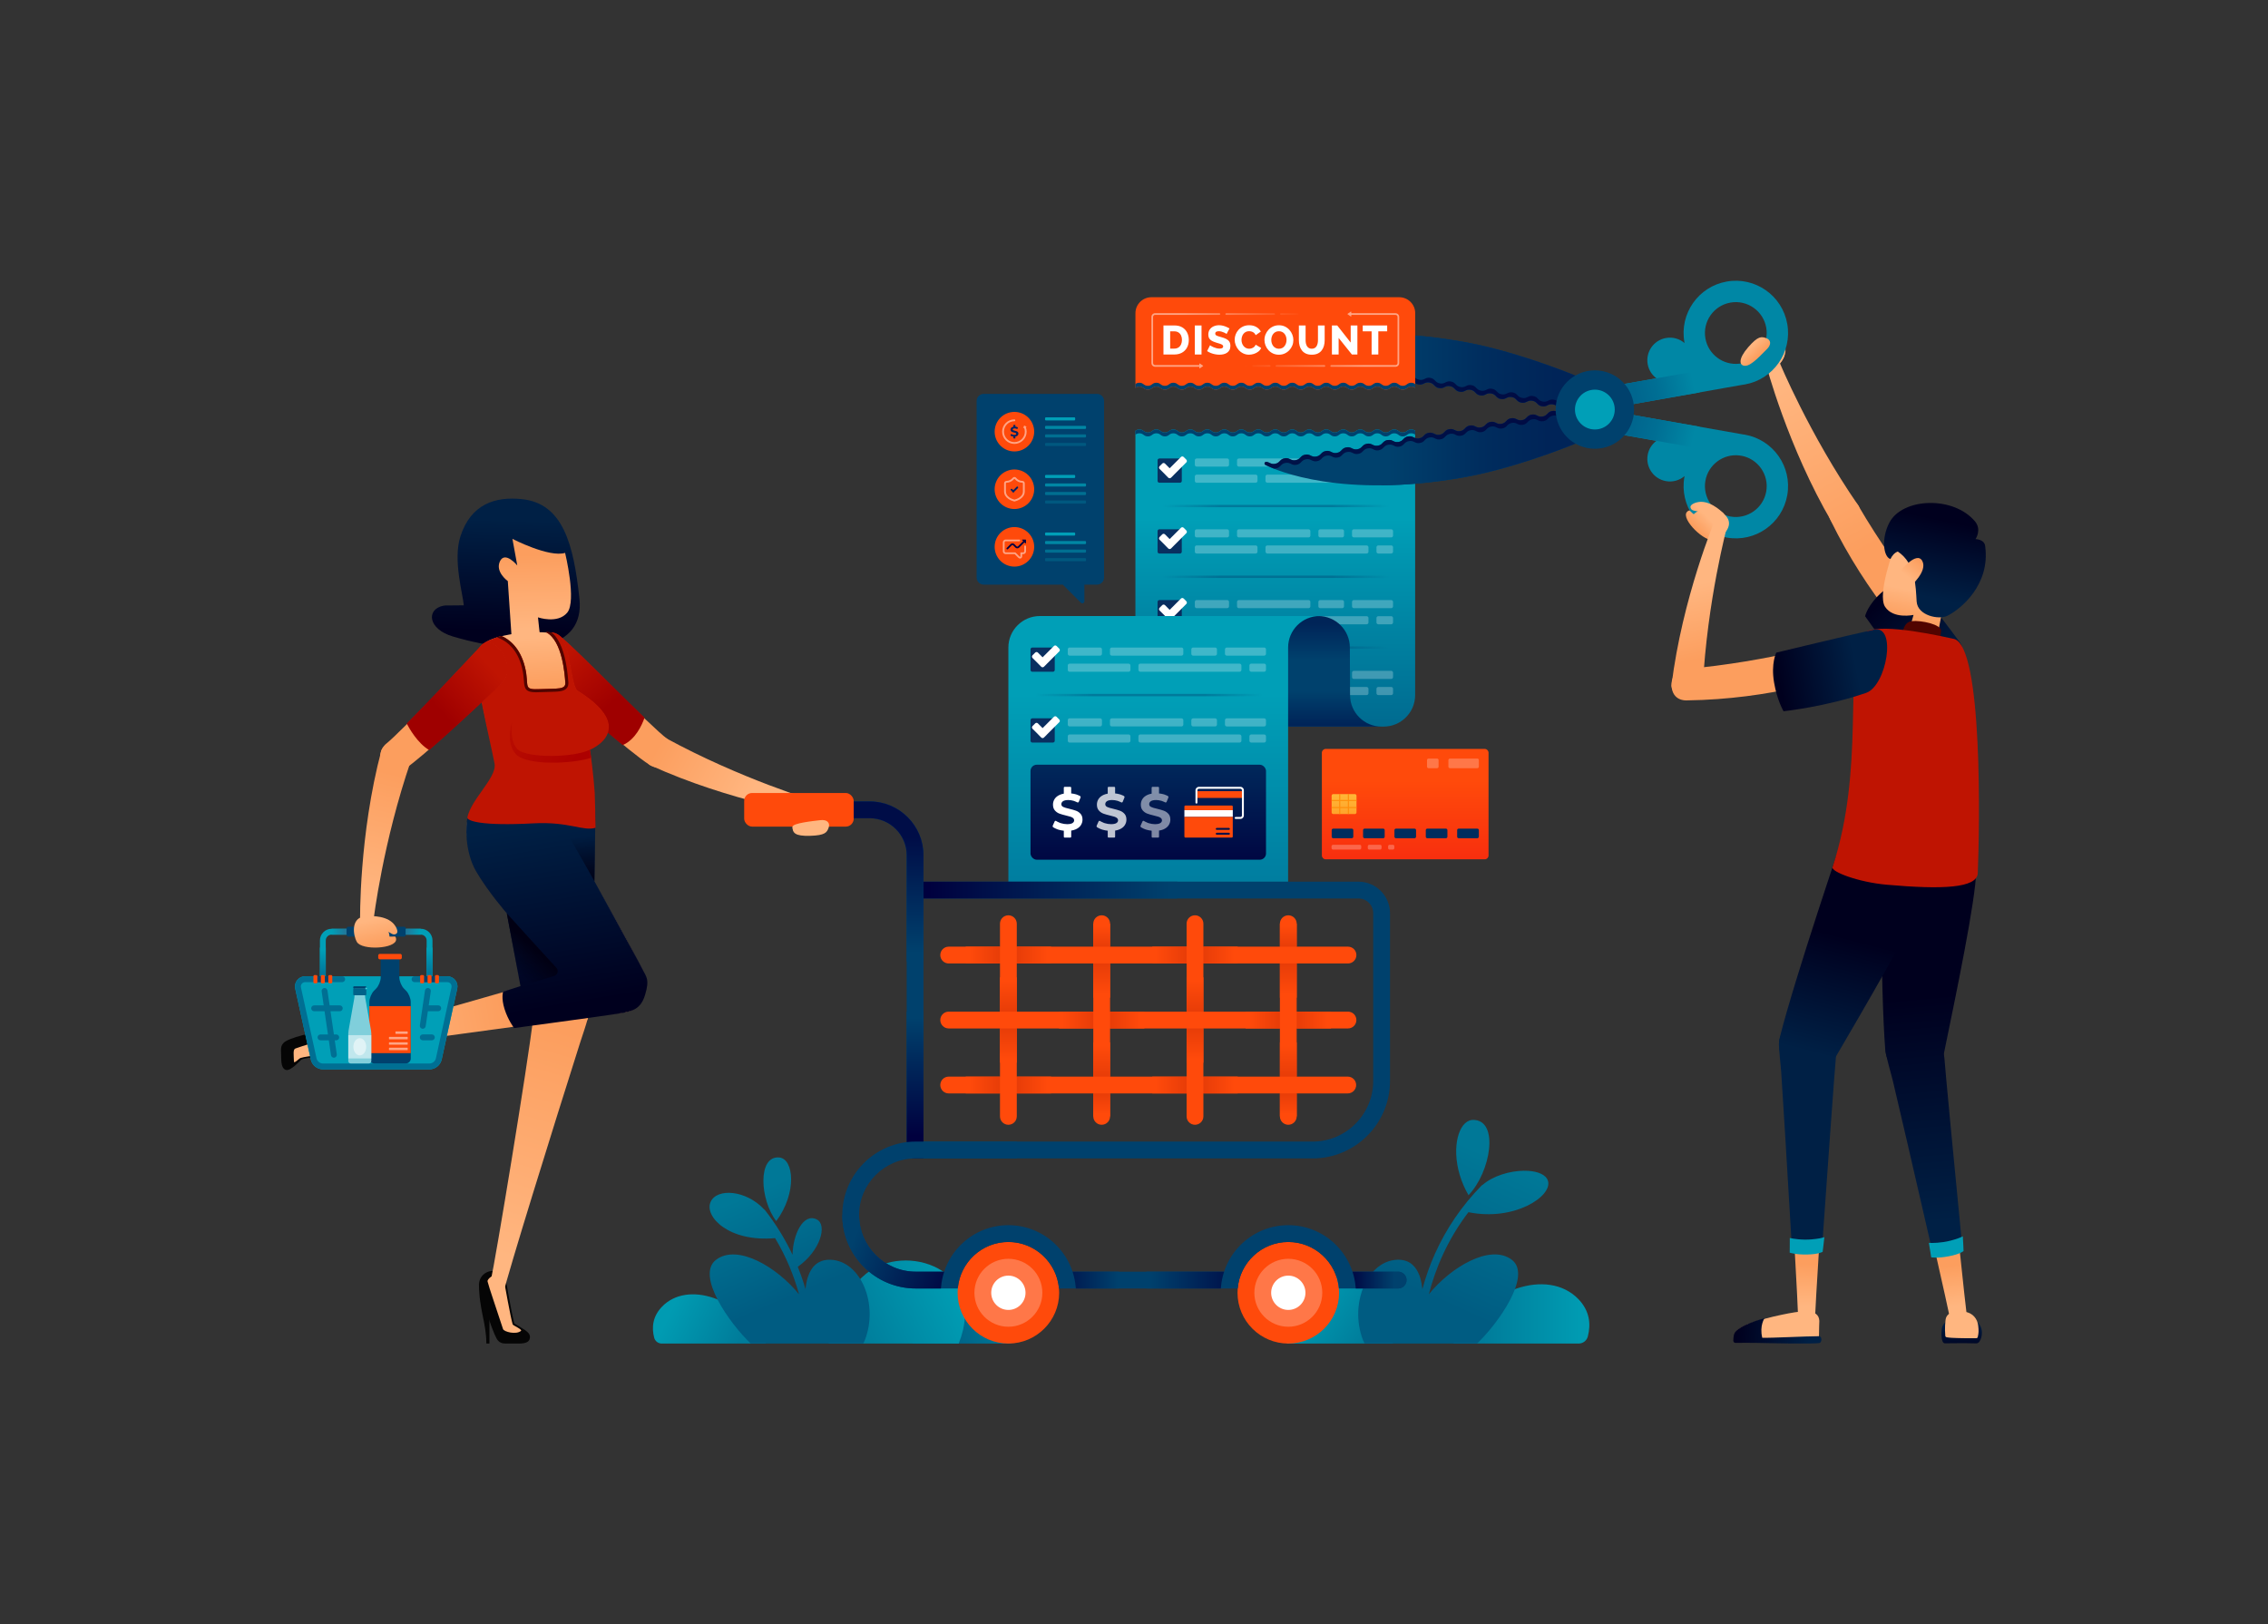 <svg xmlns="http://www.w3.org/2000/svg" xmlns:xlink="http://www.w3.org/1999/xlink" viewBox="0 0 1860 1332" id="couple-doing-sale-shopping">
  <rect x="0" y="0" width="1860" height="1332" fill="#333333" stroke="none"/>
  <defs>
    <linearGradient id="a" x1="1216.4" x2="1295.33" y1="1077.47" y2="1077.47" gradientUnits="userSpaceOnUse">
      <stop offset="0" stop-color="#007c9a"></stop>
      <stop offset="1" stop-color="#009bb2"></stop>
    </linearGradient>
    <linearGradient xlink:href="#a" id="p" x1="1119.61" x2="1068.65" y1="1101.71" y2="1066.29"></linearGradient>
    <linearGradient id="b" x1="1176.25" x2="1228.33" y1="1065.43" y2="950.54" gradientUnits="userSpaceOnUse">
      <stop offset="0" stop-color="#005c82"></stop>
      <stop offset="1" stop-color="#007897"></stop>
    </linearGradient>
    <linearGradient xlink:href="#a" id="q" x1="605.03" x2="549.31" y1="1102.41" y2="1076.37"></linearGradient>
    <linearGradient xlink:href="#b" id="r" x1="766.63" x2="822.4" y1="1096.91" y2="1080.2"></linearGradient>
    <linearGradient xlink:href="#a" id="s" x1="700.4" x2="779.1" y1="1095.35" y2="1057.7"></linearGradient>
    <linearGradient xlink:href="#b" id="t" x1="649.85" x2="613.85" y1="1063.58" y2="979.83"></linearGradient>
    <linearGradient id="c" x1="1461.8" x2="1536.1" y1="311.77" y2="446.96" gradientUnits="userSpaceOnUse">
      <stop offset="0" stop-color="#ffb680"></stop>
      <stop offset="1" stop-color="#fc9e5e"></stop>
    </linearGradient>
    <linearGradient id="d" x1="1602.29" x2="1543.44" y1="552.08" y2="492.6" gradientUnits="userSpaceOnUse">
      <stop offset="0" stop-color="#002045"></stop>
      <stop offset="1" stop-color="#00001e"></stop>
    </linearGradient>
    <linearGradient xlink:href="#c" id="u" x1="1573.12" x2="1568.05" y1="485.26" y2="510.06"></linearGradient>
    <linearGradient xlink:href="#d" id="v" x1="1602.32" x2="1585.98" y1="1001.47" y2="816.11"></linearGradient>
    <linearGradient xlink:href="#d" id="w" x1="1499.2" x2="1524.1" y1="866.84" y2="771.48"></linearGradient>
    <linearGradient xlink:href="#c" id="x" x1="1431.79" x2="1443.47" y1="471" y2="531.13"></linearGradient>
    <linearGradient xlink:href="#d" id="y" x1="1522.18" x2="1458.99" y1="545.84" y2="558.73"></linearGradient>
    <linearGradient xlink:href="#c" id="z" x1="1602.49" x2="1598.53" y1="1071.27" y2="1038.08"></linearGradient>
    <linearGradient xlink:href="#d" id="A" x1="1583.21" x2="1566.87" y1="1003.15" y2="817.79"></linearGradient>
    <linearGradient xlink:href="#c" id="B" x1="1480.56" x2="1481.45" y1="1071.18" y2="1036.21"></linearGradient>
    <linearGradient xlink:href="#d" id="C" x1="1495.37" x2="1520.26" y1="865.84" y2="770.48"></linearGradient>
    <linearGradient xlink:href="#d" id="D" x1="1578.93" x2="1592.14" y1="489.28" y2="426.28"></linearGradient>
    <linearGradient xlink:href="#c" id="E" x1="1564.2" x2="1575.08" y1="473.05" y2="459.86"></linearGradient>
    <linearGradient xlink:href="#c" id="F" x1="1454.94" x2="1529.24" y1="315.54" y2="450.73"></linearGradient>
    <linearGradient xlink:href="#c" id="G" x1="1462.28" x2="1451.91" y1="290.3" y2="281.75"></linearGradient>
    <linearGradient xlink:href="#c" id="H" x1="1454.29" x2="1443.91" y1="300" y2="291.44"></linearGradient>
    <linearGradient id="e" x1="1608.81" x2="1608.81" y1="1083.68" y2="1107.31" gradientUnits="userSpaceOnUse">
      <stop offset="0" stop-color="#002045"></stop>
      <stop offset="1" stop-color="#00001e"></stop>
    </linearGradient>
    <linearGradient xlink:href="#c" id="I" x1="1606.44" x2="1602.83" y1="1071.19" y2="1040.87"></linearGradient>
    <linearGradient xlink:href="#c" id="J" x1="1458.2" x2="1459.1" y1="1070.61" y2="1035.63"></linearGradient>
    <linearGradient xlink:href="#e" id="K" x1="-8582.19" x2="-8523.01" y1="1092.28" y2="1090.86" gradientTransform="matrix(-1 0 0 1 -7098.65 0)"></linearGradient>
    <linearGradient xlink:href="#d" id="L" x1="416.75" x2="414.45" y1="426.37" y2="517.52"></linearGradient>
    <linearGradient xlink:href="#c" id="M" x1="621.89" x2="545.48" y1="640.13" y2="600.3"></linearGradient>
    <linearGradient id="f" x1="458.51" x2="495.41" y1="536.96" y2="581.77" gradientUnits="userSpaceOnUse">
      <stop offset="0" stop-color="#bf1402"></stop>
      <stop offset="1" stop-color="#9f0000"></stop>
    </linearGradient>
    <linearGradient xlink:href="#c" id="N" x1="439.42" x2="438.27" y1="515.53" y2="454.82"></linearGradient>
    <linearGradient xlink:href="#c" id="O" x1="442.41" x2="444.33" y1="522.74" y2="564"></linearGradient>
    <linearGradient xlink:href="#c" id="P" x1="294.85" x2="413.06" y1="854.78" y2="834.86"></linearGradient>
    <linearGradient xlink:href="#c" id="Q" x1="424.37" x2="477.22" y1="1033.32" y2="849.49"></linearGradient>
    <linearGradient xlink:href="#c" id="R" x1="468.51" x2="462.77" y1="554.75" y2="606.83"></linearGradient>
    <linearGradient xlink:href="#c" id="S" x1="404.02" x2="456.87" y1="1027.47" y2="843.64"></linearGradient>
    <linearGradient xlink:href="#c" id="T" x1="293.16" x2="411.37" y1="844.74" y2="824.83"></linearGradient>
    <linearGradient xlink:href="#c" id="U" x1="347.06" x2="388.04" y1="507.02" y2="597.4"></linearGradient>
    <linearGradient xlink:href="#d" id="V" x1="444.92" x2="469.43" y1="674.72" y2="823.83"></linearGradient>
    <linearGradient xlink:href="#c" id="W" x1="616.55" x2="540.15" y1="650.36" y2="610.53"></linearGradient>
    <linearGradient xlink:href="#c" id="X" x1="-467.48" x2="-483.31" y1="-1507.94" y2="-1611.35" gradientTransform="rotate(21.57 -5973.886 1623.491)"></linearGradient>
    <linearGradient xlink:href="#c" id="Y" x1="386.37" x2="370.54" y1="730.88" y2="627.47"></linearGradient>
    <linearGradient xlink:href="#f" id="Z" x1="401.9" x2="361.72" y1="546.05" y2="583.58"></linearGradient>
    <linearGradient id="g" x1="418.79" x2="435.07" y1="793.22" y2="775.1" gradientUnits="userSpaceOnUse">
      <stop offset="0" stop-color="#010013" stop-opacity="0"></stop>
      <stop offset="1" stop-color="#010013"></stop>
    </linearGradient>
    <linearGradient xlink:href="#g" id="aa" x1="476.36" x2="479.42" y1="686.7" y2="726.62"></linearGradient>
    <linearGradient id="ab" x1="394.2" x2="468.75" y1="573.78" y2="627.91" gradientUnits="userSpaceOnUse">
      <stop offset="0" stop-color="#bf1402"></stop>
      <stop offset="1" stop-color="#ad0000"></stop>
    </linearGradient>
    <linearGradient id="h" x1="264.76" x2="264.76" y1="778.86" y2="798.06" gradientUnits="userSpaceOnUse">
      <stop offset="0" stop-color="#009fb7"></stop>
      <stop offset="1" stop-color="#00779b"></stop>
    </linearGradient>
    <linearGradient xlink:href="#h" id="ac" x1="352.29" x2="352.29"></linearGradient>
    <linearGradient id="i" x1="272.26" x2="283.88" y1="764.05" y2="764.05" gradientUnits="userSpaceOnUse">
      <stop offset="0" stop-color="#009fb7"></stop>
      <stop offset="1" stop-color="#227599"></stop>
    </linearGradient>
    <linearGradient xlink:href="#i" id="ad" x1="344.04" x2="333.07"></linearGradient>
    <linearGradient xlink:href="#c" id="ae" x1="312.3" x2="317.28" y1="752.51" y2="774.96"></linearGradient>
    <linearGradient xlink:href="#c" id="af" x1="304.64" x2="309.62" y1="754.21" y2="776.66"></linearGradient>
    <linearGradient id="ag" x1="1032.97" x2="1032.97" y1="425.07" y2="591.67" gradientUnits="userSpaceOnUse">
      <stop offset="0" stop-color="#009fb7"></stop>
      <stop offset="1" stop-color="#006c91"></stop>
    </linearGradient>
    <linearGradient id="j" x1="953.39" x2="1139.28" y1="531.04" y2="531.04" gradientUnits="userSpaceOnUse">
      <stop offset="0" stop-color="#003e6e" stop-opacity="0"></stop>
      <stop offset=".25" stop-color="#003e6e" stop-opacity=".75"></stop>
      <stop offset=".75" stop-color="#003e6e" stop-opacity=".75"></stop>
      <stop offset="1" stop-color="#003e6e" stop-opacity="0"></stop>
    </linearGradient>
    <linearGradient xlink:href="#j" id="ah" y1="473" y2="473"></linearGradient>
    <linearGradient xlink:href="#j" id="ai" y1="414.97" y2="414.97"></linearGradient>
    <linearGradient id="aj" x1="992.39" x2="992.39" y1="594.34" y2="510.85" gradientUnits="userSpaceOnUse">
      <stop offset="0" stop-color="#002458"></stop>
      <stop offset=".33" stop-color="#00416d"></stop>
      <stop offset=".64" stop-color="#00416d"></stop>
      <stop offset="1" stop-color="#002458"></stop>
    </linearGradient>
    <linearGradient id="ak" x1="954.61" x2="954.61" y1="720.34" y2="569.13" gradientUnits="userSpaceOnUse">
      <stop offset="0" stop-color="#007ea0"></stop>
      <stop offset="1" stop-color="#009fb7"></stop>
    </linearGradient>
    <linearGradient id="al" x1="941.69" x2="941.69" y1="703.24" y2="629.19" gradientUnits="userSpaceOnUse">
      <stop offset="0" stop-color="#000843"></stop>
      <stop offset="1" stop-color="#00275a"></stop>
    </linearGradient>
    <linearGradient id="k" x1="1388.63" x2="1340.12" y1="359.95" y2="348.59" gradientTransform="rotate(80 1353.21 351.655)" gradientUnits="userSpaceOnUse">
      <stop offset="0" stop-color="#0087a5"></stop>
      <stop offset=".62" stop-color="#006f94"></stop>
      <stop offset="1" stop-color="#00668e"></stop>
    </linearGradient>
    <linearGradient xlink:href="#k" id="am" x1="1388.58" x2="1340.84" y1="312.59" y2="322.67" gradientTransform="rotate(-80 1353.208 320.058)"></linearGradient>
    <linearGradient id="m" x1="1136.56" x2="1276.13" y1="305.01" y2="305.01" gradientUnits="userSpaceOnUse">
      <stop offset="0" stop-color="#00416d"></stop>
      <stop offset=".58" stop-color="#002d5e"></stop>
      <stop offset="1" stop-color="#002458"></stop>
    </linearGradient>
    <linearGradient id="l" x1="975.23" x2="1058.07" y1="274.6" y2="234.24" gradientUnits="userSpaceOnUse">
      <stop offset="0" stop-color="#ffa585"></stop>
      <stop offset="1" stop-color="#ff4a0b"></stop>
    </linearGradient>
    <linearGradient xlink:href="#l" id="an" x1="1111.8" x2="1030.02" y1="284.74" y2="321.46"></linearGradient>
    <linearGradient xlink:href="#m" id="ao" x1="1138.09" x2="1270.1" y1="367.09" y2="367.09"></linearGradient>
    <linearGradient id="n" x1="859.16" x2="834.2" y1="783.2" y2="783.2" gradientUnits="userSpaceOnUse">
      <stop offset="0" stop-color="#ff4a0b"></stop>
      <stop offset="1" stop-color="#e83d08"></stop>
    </linearGradient>
    <linearGradient xlink:href="#n" id="ap" x1="-11809.25" x2="-11834.21" y1="2670.09" y2="2670.09" gradientTransform="translate(12626.5 -1886.9)"></linearGradient>
    <linearGradient xlink:href="#n" id="aq" x1="1012.2" x2="987.24"></linearGradient>
    <linearGradient xlink:href="#n" id="ar" x1="-11962.29" x2="-11987.25" y1="2670.09" y2="2670.09" gradientTransform="translate(12932.58 -1886.9)"></linearGradient>
    <linearGradient xlink:href="#n" id="as" x1="935.68" x2="910.72" y1="836.48" y2="836.48"></linearGradient>
    <linearGradient xlink:href="#n" id="at" x1="-11885.77" x2="-11910.73" y1="2616.81" y2="2616.81" gradientTransform="translate(12779.54 -1780.33)"></linearGradient>
    <linearGradient xlink:href="#n" id="au" x1="1088.72" x2="1063.76" y1="836.48" y2="836.48"></linearGradient>
    <linearGradient xlink:href="#n" id="av" x1="-12038.81" x2="-12063.77" y1="2616.81" y2="2616.81" gradientTransform="translate(13085.62 -1780.33)"></linearGradient>
    <linearGradient xlink:href="#n" id="aw" y1="889.77" y2="889.77"></linearGradient>
    <linearGradient xlink:href="#n" id="ax" x1="-11809.25" x2="-11834.21" y1="2563.52" y2="2563.52" gradientTransform="translate(12626.5 -1673.76)"></linearGradient>
    <linearGradient xlink:href="#n" id="ay" x1="1012.2" x2="987.24" y1="889.77" y2="889.77"></linearGradient>
    <linearGradient xlink:href="#n" id="az" x1="-11962.29" x2="-11987.25" y1="2563.52" y2="2563.52" gradientTransform="translate(12932.58 -1673.76)"></linearGradient>
    <linearGradient xlink:href="#n" id="aA" x1="-6413.04" x2="-6437.99" y1="-4510.87" y2="-4510.87" gradientTransform="translate(7251.24 5368.31)"></linearGradient>
    <linearGradient xlink:href="#n" id="aB" x1="-4537.05" x2="-4562.01" y1="7964.17" y2="7964.17" gradientTransform="translate(5375.26 -7148.64)"></linearGradient>
    <linearGradient xlink:href="#n" id="aC" x1="-6368.11" x2="-6384.82" y1="-4587.4" y2="-4587.4" gradientTransform="translate(7279.13 5493.47)"></linearGradient>
    <linearGradient xlink:href="#n" id="aD" x1="-4590.34" x2="-4615.3" y1="8040.69" y2="8040.69" gradientTransform="translate(5505.06 -7171.87)"></linearGradient>
    <linearGradient xlink:href="#n" id="aE" x1="-6368.11" x2="-6384.82" y1="-4740.44" y2="-4740.44" gradientTransform="translate(7432.17 5646.51)"></linearGradient>
    <linearGradient xlink:href="#n" id="aF" x1="-4590.34" x2="-4615.3" y1="8193.73" y2="8193.73" gradientTransform="translate(5658.11 -7324.92)"></linearGradient>
    <linearGradient xlink:href="#n" id="aG" x1="-6413.04" x2="-6437.99" y1="-4663.92" y2="-4663.92" gradientTransform="translate(7404.28 5521.35)"></linearGradient>
    <linearGradient xlink:href="#n" id="aH" x1="-4537.05" x2="-4562.01" y1="8117.21" y2="8117.21" gradientTransform="translate(5528.3 -7301.68)"></linearGradient>
    <linearGradient xlink:href="#n" id="aI" x1="-6466.32" x2="-6491.28" y1="-4587.4" y2="-4587.4" gradientTransform="translate(7381.05 5391.55)"></linearGradient>
    <linearGradient xlink:href="#n" id="aJ" x1="-4492.13" x2="-4508.83" y1="8040.69" y2="8040.69" gradientTransform="translate(5403.15 -7273.79)"></linearGradient>
    <linearGradient xlink:href="#n" id="aK" x1="-6466.32" x2="-6491.28" y1="-4740.44" y2="-4740.44" gradientTransform="translate(7534.09 5544.59)"></linearGradient>
    <linearGradient xlink:href="#n" id="aL" x1="-4492.13" x2="-4508.83" y1="8193.73" y2="8193.73" gradientTransform="translate(5556.19 -7426.83)"></linearGradient>
    <linearGradient id="aM" x1="750.46" x2="750.46" y1="834.47" y2="931.39" gradientUnits="userSpaceOnUse">
      <stop offset="0" stop-color="#00416d"></stop>
      <stop offset="1" stop-color="#00003e"></stop>
    </linearGradient>
    <linearGradient id="aN" x1="959.39" x2="761.58" y1="729.91" y2="729.91" gradientUnits="userSpaceOnUse">
      <stop offset="0" stop-color="#00416d"></stop>
      <stop offset="1" stop-color="#00003e"></stop>
    </linearGradient>
    <linearGradient id="aO" x1="728.74" x2="728.74" y1="781.38" y2="686.91" gradientUnits="userSpaceOnUse">
      <stop offset="0" stop-color="#00416d"></stop>
      <stop offset="1" stop-color="#000d47"></stop>
    </linearGradient>
    <linearGradient id="o" x1="916.86" x2="876.07" y1="1049.64" y2="1049.64" gradientUnits="userSpaceOnUse">
      <stop offset="0" stop-color="#00416d"></stop>
      <stop offset="1" stop-color="#00184f"></stop>
    </linearGradient>
    <linearGradient id="aP" x1="699.68" x2="772.44" y1="1017.49" y2="1046.98" gradientUnits="userSpaceOnUse">
      <stop offset="0" stop-color="#00416d"></stop>
      <stop offset="1" stop-color="#000d47"></stop>
    </linearGradient>
    <linearGradient xlink:href="#o" id="aQ" x1="943.03" x2="1000.5"></linearGradient>
    <linearGradient id="aR" x1="1143.49" x2="1112.07" y1="1049.64" y2="1049.64" gradientUnits="userSpaceOnUse">
      <stop offset="0" stop-color="#00416d"></stop>
      <stop offset="1" stop-color="#000d47"></stop>
    </linearGradient>
    <linearGradient xlink:href="#j" id="aS" x1="849.19" x2="1035.08" y1="569.99" y2="569.99"></linearGradient>
    <linearGradient xlink:href="#c" id="aT" x1="1435.46" x2="1442.31" y1="284.49" y2="291.73"></linearGradient>
    <linearGradient xlink:href="#c" id="aU" x1="1397.37" x2="1387.22" y1="420.87" y2="430.51"></linearGradient>
    <linearGradient xlink:href="#c" id="aV" x1="1401.92" x2="1391.77" y1="425.66" y2="435.3"></linearGradient>
    <linearGradient xlink:href="#c" id="aW" x1="1390.22" x2="1401.9" y1="479.08" y2="539.2"></linearGradient>
    <linearGradient id="aX" x1="1152.41" x2="1152.41" y1="640.17" y2="703.76" gradientUnits="userSpaceOnUse">
      <stop offset="0" stop-color="#ff4a0b"></stop>
      <stop offset="1" stop-color="#f82f0e"></stop>
    </linearGradient>
    <linearGradient id="aY" x1="1102.27" x2="1102.27" y1="678.38" y2="652.16" gradientUnits="userSpaceOnUse">
      <stop offset="0" stop-color="#ff9723"></stop>
      <stop offset="1" stop-color="#ffb636"></stop>
    </linearGradient>
  </defs>
  <g>
    <path fill="url(#a)" d="m1294.38,1065.27c-24.82-25.61-76.63-9.26-102.55,36.5h102.89c3.54,0,6.6-2.42,7.48-5.85,2.6-10.08,1.56-20.98-7.82-30.66Z"></path>
    <path fill="url(#p)" d="m1055.33,1101.78h86.98c-2.67-13.98-9.16-33.35-24.94-46.23-26.02-21.25-81.9-3.6-62.04,46.23Z"></path>
    <path fill="url(#b)" d="m1204.34,980.11c18.16-18.79,25.39-61.36,4-61.75-.44,0-.88.02-1.31.07-10.74,1.37-16.73,22.03-9.92,44.99,1.63,5.51,4.01,11.15,7.23,16.69Zm65.15-11.75c-1.53-4.96-7.96-7.67-16.15-8.2-1.26-.08-2.56-.11-3.89-.09-11.32.18-24.83,4.07-33.49,11.53-.13.06-.25.13-.38.21-.2.13-.4.27-.58.45-16.07,16.41-28.9,35.17-38.14,55.76-4.21,9.38-7.68,19.15-10.38,29.22-.24-2.66-.69-5.54-1.46-8.36-.19-.7-.41-1.4-.64-2.09-.12-.35-.24-.69-.37-1.03-2.59-6.81-7.53-12.53-16.79-12.72-.46,0-.94,0-1.42.01-13.15.52-23.49,10.85-28.54,24.83-.15.41-.29.83-.43,1.24-.84,2.5-1.51,5.12-2,7.8-.08.45-.16.9-.23,1.35-.21,1.36-.38,2.73-.51,4.11-.32,3.7-.31,7.48.07,11.28.1.95.21,1.9.35,2.85.64,4.27,1.75,8.54,3.39,12.68.35.9.76,1.75,1.21,2.57h92.25c17.28-16.38,45.37-55.94,28.43-68.73-17.63-13.31-50.11,6.18-67.98,28.31,5.23-20.37,14.87-44.23,32.45-67.28,37.67,7.68,69.11-13.14,65.23-25.72Z"></path>
  </g>
  <g>
    <path fill="url(#q)" d="m628.14,1101.78c-21.52-38-64.54-51.58-85.16-30.31-7.79,8.04-8.65,17.09-6.5,25.46.73,2.85,3.28,4.85,6.21,4.85h85.44Z"></path>
    <path fill="url(#r)" d="m748.36,1101.78c19.98-35.29,59.94-47.9,79.09-28.15,7.23,7.46,8.04,15.87,6.03,23.64-.68,2.64-3.04,4.51-5.77,4.51h-79.35Z"></path>
    <path fill="url(#s)" d="m710.16,1044.61c-19.35,15.93-27.31,39.88-30.59,57.17h106.69c24.36-61.62-44.18-83.45-76.1-57.17Z"></path>
    <path fill="url(#t)" d="m681.28,1033.05c-14.93-.59-19.38,12.49-20.56,22.97-.03.41-.07.81-.12,1.19-.49-1.7-.99-3.39-1.53-5.07-1.44-4.5-3.05-8.93-4.81-13.3,18.73-13.21,24.34-34.35,15.63-38.81-11.05-5.67-19.62,12.26-19.93,28.96-6.07-12.88-13.6-25.11-22.52-36.55-.25-.32-.55-.57-.87-.76-14.61-15.77-38.63-17.68-43.82-6.01-5.25,11.8,14.62,33.06,52.91,29.67,9.4,15.72,15.61,31.4,19.64,46.07-.01-.02-.03-.03-.04-.04-17.86-22.13-50.34-41.62-67.98-28.31-16.94,12.79,11.15,52.35,28.43,68.73h92.25c.45-.82.86-1.68,1.21-2.57,11.64-29.44-3.14-65.18-27.9-66.15Zm-42.16-83.85c-17.98-1.71-15.96,34.68-2.51,52.17,17.21-23.15,14.46-51.04,2.51-52.17Z"></path>
  </g>
  <g>
    <g>
      <path fill="url(#c)" d="m1600.61,520.44s-41.38-45.3-76.92-106.37c0,0-6.34-9.76-16.99-4-11.29,6.11-5.69,16.06-5.69,16.06.11.24.23.49.35.73,29.29,59.79,71.25,108.37,84.91,110.17,13.66,1.81,20.07-8.45,14.34-16.58Z"></path>
      <path fill="url(#d)" d="m1529.57,505.33s2.01-9.52,14.22-20.05c11.35-9.79,21.01-13.18,21.01-13.18,0,0,22.08,26.85,42.57,54.78,10.52,14.34-14.78,58.54-28.06,44.07-14.31-15.59-49.73-65.6-49.73-65.6Z"></path>
    </g>
    <path fill="url(#u)" d="m1553.51,449.14s-14.24,38.08-7.58,48.42c6.67,10.35,23.37,6.71,23.37,6.71,0,0-3.52,12.22-4.31,15.03-3.47,12.28,22.17,10.88,22.17,10.88l10.25-52.47s11.42-6.2,8.34-15.37c-3.09-9.17-14.5,1.7-14.5,1.7l6.53-21.16s-31.69,11.82-44.26,6.25Z"></path>
    <path fill="#510400" d="m1560.19,519.59s.75-9.49,7.64-10.23c7.74-.83,24.52,2.74,24.06,8.06-.46,5.33-1.4,8.34-1.4,8.34,0,0-17.41-5.88-30.3-6.18Z"></path>
    <path fill="url(#v)" d="m1542.42,688.16c6.68-42.8,78.66-11.64,78.25,26.06-.26,23.45-16.29,100.26-26.87,151.71-1.13,5.49-10.14,15.64-24.64,15.32-19.19-.42-22.56-14.3-23.06-20.53-3.97-50.08-3.68-172.57-3.68-172.57Z"></path>
    <path fill="url(#w)" d="m1511.41,685.68c20.02-38.41,78.25,14.13,65.81,49.72-7.75,22.13-47.5,89.79-73.98,135.15-2.82,4.84-14.61,11.58-28.24,6.64-18.05-6.53-16.8-20.76-15.28-26.82,12.25-48.72,51.7-164.69,51.7-164.69Z"></path>
    <path fill="#bf1402" d="m1602.3,523.91c24.06,5.34,21.21,155.76,19.68,192.09-.52,12.44-29.54,13.51-74.52,9.53-23.82-2.11-45.82-10.73-44.61-14.38,26.71-80.76,9.6-163.6,24.24-190.13,6.03-10.93,48.84-2.96,75.2,2.89Z"></path>
    <g>
      <path fill="url(#x)" d="m1510.75,524.6s-58.63,18.05-129.04,24.09c0,0-11.53,1.56-10.87,13.65.7,12.81,12.09,12.01,12.09,12.01.27,0,.54,0,.81,0,66.57-.93,128.42-18.1,135.89-29.68,7.47-11.58.94-21.76-8.86-20.06Z"></path>
      <path fill="url(#y)" d="m1456.76,535.18s-4.52,8.61-1.83,24.52c2.5,14.78,7.78,23.55,7.78,23.55,0,0,34.4-3.57,67.72-15.07,16.81-5.8,25.45-55.98,6.47-51.84-20.67,4.5-80.14,18.84-80.14,18.84Z"></path>
    </g>
    <path fill="url(#z)" d="m1606.74,1021.44c-8.22,3.4-15.22,4.05-19.91,3.92,6.58,29.08,11.85,52.69,12.34,55.59.92,5.43,6.59,5.36,8.48,5.28,1.63-.07,6.18-1.79,5.46-6.4-.55-3.55-3.21-28.38-6.37-58.39Z"></path>
    <path fill="url(#A)" d="m1609.08,1020.41c-5.92-60.37-14.08-146.01-14.48-152.85-.23-4.04-4.36-19.83-18.25-23.73-21.04-5.92-31.84,9.86-29.68,20.02,2.05,9.67,3.11,12.51,5.47,21.67,1.62,6.33,19.64,84.09,32.4,139.72,4.87.43,13.79.18,24.54-4.83Z"></path>
    <path fill="#009fb7" d="m1609.73,1013.84c-1.73.91-4.8,2.18-10.04,3.53-7.94,2.04-15.1,1.98-17.81,1.86.03.18.06.37.09.57.53,2.76,1.82,11.28,1.82,11.28,0,0,4.96.92,14.38-.86,9.42-1.77,12.14-4.29,12.14-4.29,0,0-.17-6.08-.58-12.08Z"></path>
    <g>
      <path fill="url(#B)" d="m1491.97,1021.54c-8.67,1.99-15.68,1.46-20.29.56,1.65,29.77,2.92,53.92,2.92,56.87,0,5.51,5.61,6.39,7.49,6.62,1.62.2,6.39-.74,6.45-5.4.05-3.6,1.55-28.53,3.43-58.64Z"></path>
      <path fill="url(#C)" d="m1494.44,1020.91c4.2-60.51,10.39-146.32,11.14-153.13.44-4.03-1-20.28-14.05-26.44-19.77-9.33-33.03,4.43-32.59,14.8.41,9.88.99,12.85,1.79,22.28.55,6.51,5.39,86.18,8.72,143.16,4.73,1.23,13.57,2.47,25-.68Z"></path>
      <path fill="#009fb7" d="m1496.18,1014.54c-1.86.61-5.09,1.36-10.49,1.81-8.17.69-15.22-.56-17.87-1.13,0,.18,0,.37,0,.58.06,2.81-.08,11.42-.08,11.42,0,0,4.73,1.73,14.32,1.54,9.58-.18,12.68-2.21,12.68-2.21,0,0,.84-6.03,1.44-12.01Z"></path>
    </g>
    <path fill="url(#D)" d="m1627.95,447.26c0-.07-.02-.15-.04-.22-1.21-4.89-7.76-4.96-7.76-4.96,0,0,5.25-7.53-.4-14.48-17.89-21.28-59.57-19.42-70.27.97-6.88,13.12-4.81,28.24.88,29.85,1.28-2.62,3.25-5.15,6.05-6.13,14.8,10,14.57,28.28,15.45,41.03.8,11.55,18.2,15.12,25.12,11.7,11.21-5.54,35.32-25.5,31.09-56.98-.02-.27-.07-.52-.12-.77Z"></path>
    <path fill="url(#E)" d="m1566.71,480.85s14.33-12.33,9.76-20.85c-4.59-8.52-18.12,8.4-18.12,8.4l8.36,12.44Z"></path>
    <path fill="url(#F)" d="m1523.85,414.27c-40.3-58.44-64.57-117.45-64.57-117.45l-11.01,1.89s17.77,67.79,54.31,129.94c0,0,4.74,7.22,15.92.69,10.53-6.15,5.76-14.47,5.76-14.47-.14-.2-.27-.39-.41-.6Z"></path>
    <path fill="url(#G)" d="m1464.28,287.97c.24-3.67-1.6-13.99-4.44-14.68-6.72-1.63-3.32,6.28-6.21,12.1-2.51,5.05,3.27,15.68,3.27,15.68,0,0,6.89-5.57,7.38-13.1Z"></path>
    <path fill="url(#H)" d="m1456.89,301.07c10.42-10.89,8.79-15.23-6.49-22.46-8.05-3.81-26.16,15.79-21.45,20.74,9.65,10.15,20.26,9.74,27.94,1.72Z"></path>
    <g>
      <path fill="url(#e)" d="m1621.71,1084.25c-4.13-3.84-22.27-3.46-26.35.12-1.82,1.55-2.59,3.41-2.87,5.24-.35,2.35-.93,11.97,2.56,11.97,5.42,0,14.62-.26,25.65.04,2.39.06,3.43-2.69,3.98-4.26,1.13-3.36,1.35-9.31-2.98-13.11Z"></path>
      <path fill="url(#I)" d="m1600.29,1097.06c5.83.34,13.41.39,20.48.34.59,0,1.1-.43,1.22-1.01.69-3.21.9-4.77.32-9.49-.65-5.22-4.24-10.26-11.02-11.21-8.81-.84-15.47.46-15.81,7.58,0,0-.74,5.58-.13,12.21.05.57.49,1.02,1.05,1.12,1.16.21,2.45.37,3.9.45Z"></path>
    </g>
    <g>
      <path fill="url(#J)" d="m1492.05,1083.18s-.29,7.24-.29,11.72c0,4.07-4.33,3.31-11.76,4.1-14.21,1.52-54.6,3.56-56.5-4.84-1.41-6.27,22.14-12.76,37.37-15.94,15.23-3.18,30.65-5.97,31.18,4.96Z"></path>
      <path fill="url(#K)" d="m1447.08,1081.02s-4.25,6.11-1.84,16.03c7.85.21,36.47-1.3,46.44-1.3,2.76,0,2.49,5.01.6,5.52-3.98,1.07-43.09.13-52.22-.05-4.47-.09-12.13-.02-16.8,0-.96,0-1.75-.77-1.76-1.73-.01-1.97.22-3.93.75-5.58,2.27-7.08,24.83-12.89,24.83-12.89Z"></path>
    </g>
  </g>
  <g>
    <path fill="url(#L)" d="m475.21,491.13c-4.76-45.01-13.55-78.24-47.09-81.81-22.12-2.36-41.96,4.15-50.52,30.47-6.33,19.49,2.18,47.94,2.74,56.6l-12.79.12c-1.53-.1-2.91-.01-4.14.25h0c-13.98,2.97-12.58,19.15,8.11,25.23,60.78,17.83,108.06,10.61,103.68-30.86Z"></path>
    <g>
      <path fill="url(#M)" d="m547.61,606.24c-15.39-11.54-72.08-70.71-88.39-84.17-15.24-12.57-28.88,18.63-12.23,33.28,26.53,23.35,68.99,61.06,85.33,71.59.22.15.45.29.68.43,0,0,9.23,6.71,16.61-3.79,6.96-9.91-2-17.34-2-17.34Z"></path>
      <path fill="url(#f)" d="m528.6,588.46c-8.66-8.3-18.82-18.34-28.81-28.22-16.83-16.64-32.72-32.35-40.25-38.56-2.44-2.01-4.95-3.03-7.46-3.03-4.78,0-9.22,3.88-11.57,10.12-3.04,8.05-2.31,19.51,6.15,26.96l6.12,5.39c17.99,15.85,40.39,35.59,57.85,49.91,10.52-4.47,15.88-16.52,17.98-22.56Z"></path>
    </g>
    <path fill="url(#N)" d="m463.45,453.4s9.6,39.5,1.75,48.98c-7.85,9.48-24,3.88-24,3.88,0,0,1.8,17.86,2.54,20.67.74,2.81-23.66,3.31-23.66,3.31l-3.62-53.71s-10.59-7.52-6.44-16.26c4.16-8.73,14.19,3.42,14.19,3.42l-3.96-21.78s30.06,15.51,43.2,11.48Z"></path>
    <path fill="url(#O)" d="m399.93,597.47h98.8c.7-7.72-4.85-18.02-25.45-30.89-2.68-1.67-4.53-12.95-6.37-23.09-1.2-6.6-3.11-22.32-13.26-24.19-10.16-1.87-28.99-.24-35.96,1.07-22.21,4.17-29.01,10.33-26.87,28.9,1.36,11.84,5.42,31.15,9.13,48.2Z"></path>
    <g>
      <path fill="#050505" d="m247.1,868.96c4.09-2.26,30.46-3.6,32.72-4.19,1.34-.28,2.26-.48,2.63-.57.13-.04,1.77-.55,3.31-1.69,3.22-1.88,4.12-4.58,3.98-9.26-.21-7.3-7.05-12.26-15.74-10.19-9.27,2.2-31.49,6.02-39.66,10.81-3.55,2.08-3.97,5.05-3.9,7.61.08,2.91.13,4.47.21,7.38.17,5.94,1.9,8.07,4.01,8.58,3.89.93,12.01-8.22,12.44-8.46Z"></path>
      <path fill="url(#P)" d="m286.95,857.98c-.22,3.35-4.13,4.35-6,4.8-2.04.5-29.15,2.94-34.66,4.86-.85.3-5.16,4.78-5.21,2.98-.16-5.5-.96-10.03,1.16-10.79,15.56-5.53,33.2-9.52,37.95-9.71,3.13-.12,7.03,3.65,6.76,7.85Z"></path>
    </g>
    <g>
      <path fill="#050505" d="m426.19,1087.92s-.05-.03-.07-.04c-.65-.41-1.41-.84-2.28-1.34-.7-.4-1.63-.92-2.03-1.21-1.14-3.87-3.48-16.25-5.12-25.19-.43-2.79-.86-5.36-1.39-7.63-.25-1.34-.42-2.27-.5-2.65-.03-.12-.5-1.78-1.6-3.35-1.79-3.27-4.46-4.25-9.14-4.25-7.3,0-13.22,6.89-10.64,15.44,2.29,7.6,9.3,31.65,13.85,39.96,1.98,3.61,4.93,4.12,7.49,4.12h10.94c5.94,0,8.13-1.67,8.69-3.76,1.04-3.87-1.2-5.88-8.2-10.1Z"></path>
      <path fill="url(#Q)" d="m408.72,1045.18c3.35.32,4.63,5.07,4.63,5.07.42,2.06,5.36,30.29,7.12,35.85.27.86,8.14,4.14,6.76,5.3-4.04,3.38-13.98.68-14.68-1.47-5.08-15.71-11.61-34.4-12.69-39.04-.47-2.02,4.67-6.1,8.87-5.7Z"></path>
      <path fill="#050505" d="m398.86,1101.78h2.52v-30.62l-8.58-18.75c0,21.5,6.06,32.17,6.06,49.37Z"></path>
    </g>
    <path fill="url(#R)" d="m487.46,660.55c-6.31-42.85-78.16-12.48-78.07,25.22.06,23.45,12.16,87.96,22.3,139.5,1.08,5.49,6.66,20.14,22.62,25.17,15.59,4.91,27.84-11.31,28.38-17.53,4.4-50.05,4.76-172.36,4.76-172.36Z"></path>
    <path fill="url(#S)" d="m453.82,812.09c-14.13,3.12-16.19,19.39-16.65,23.43-4.23,36.9-30.88,198.15-34.77,215.16l10.18,10.74c4.16-18.16,40.67-135.57,63.12-206.22,2.88-9.04,4.11-11.82,6.71-21.38,2.73-10.04-7.17-26.45-28.58-21.73Z"></path>
    <path fill="url(#T)" d="m521.98,794.56c-8.81-11.48-24.42-6.47-28.27-5.19-35.23,11.76-198.42,57.91-215.48,61.57l.36,11.63c18.22-3.91,140.05-20.45,213.57-29.97,9.41-1.21,12.45-1.28,22.21-2.96,10.25-1.77,20.94-17.68,7.61-35.08Z"></path>
    <path fill="url(#U)" d="m444.26,649.64c-19.12-23.19-49.95-7.84-59.82,19.11-5.43,14.8,3.45,39.04,9.43,48.9,12.17,20.04,52.2,63.3,87.51,102.18,3.77,4.14,16.11,13.81,32.38,9.86,15.89-3.85,17.99-24.07,15.23-29.68-22.09-45.12-84.74-150.38-84.74-150.38Z"></path>
    <path fill="url(#V)" d="m383.35,670.87c-1.36,5.18-2.56,27.28,7.3,44.03,9.86,16.76,24.99,34.09,24.99,34.09l11.2,59.65-14.23,4.6s-1.72,5.04,1.15,14.17c2.87,9.13,7.85,15.64,7.85,15.64,0,0,67.47-9.06,81-11.17,13.53-2.11,22.28-2.43,26.36-15.83,4.09-13.4.89-15-2.43-21.96-3.32-6.96-39.08-71.47-39.08-71.47,0,0,.68-36.68.68-43.59s1.57-27.72-6.73-35.44c-8.3-7.72-36.77-14.87-56.43-10.79-19.66,4.09-37.07,20.62-41.64,38.09Z"></path>
    <path fill="url(#W)" d="m545.37,604.89c62.28,34.07,123.47,52.14,123.47,52.14l-.74,11.15s-69.26-10.71-134.84-40.66c0,0-7.67-3.97-2.32-15.76,5.04-11.11,13.8-7.22,13.8-7.22.21.12.42.23.64.34Z"></path>
    <path fill="url(#X)" d="m337.14,623.42c-23.15,67.11-30.71,130.46-30.71,130.46l-11.12,1.14s-1.05-70.07,17.48-139.75c0,0,2.63-8.22,15.15-4.93,11.8,3.1,9.43,12.4,9.43,12.4-.08.23-.16.45-.23.68Z"></path>
    <path fill="#bf1402" d="m473.54,566.15c-2.3-1.44-4.14-11.64-5.76-20.64l-.38-2.11c-.09-.49-.18-1.03-.28-1.61-1.27-7.4-3.64-21.19-13.38-22.98-.45-.08-4.59-.49-5.33-.54-.29-.02-.46.27-.26.37,13.11,7.09,14.98,34.52,15.46,41.03.45,6.06-6.19,4.81-20.74,5.46-14.73.65-8.42-2.22-12.33-18.05-4.02-16.28-13.27-22.91-19.06-25.45-.3-.13-.64-.13-.95-.03-13.62,4.55-22.74,7.27-20.21,27.73,1.7,13.77,6.75,37.36,10.9,56.31,1.84,8.4,3.43,15.65,4.37,20.55,1.07,6.07-4.29,13.67-9.96,21.73-5.1,7.23-10.53,14.56-12.35,22.22-.74,3.1,11.98,7.34,54.01,5.05,29.46-1.61,40.7,6.68,51.13,3.64,0-4.09-.49-25.65-.7-28.88-.97-14.45-3.54-33.9-3.94-35.07,2.52-1.09,14.5-6.78,15.47-17.31.89-9.63-7.76-20.19-25.69-31.39Z"></path>
    <path fill="url(#Y)" d="m316.13,610.4c14.95-12.12,64.49-65.71,79.09-81.01,9.93-10.4,29.63,17.77,16.1,30.61-25.63,24.32-63.19,59.37-79.13,70.5-.22.16-.44.31-.66.46,0,0-8.98,7.05-16.75-3.17-7.32-9.64,1.35-17.4,1.35-17.4Z"></path>
    <path fill="url(#Z)" d="m414.62,539.96c-3.08-7.72-9.13-13.33-14.39-13.33-2.03,0-3.84.81-5.37,2.41-2.87,3-7.08,7.48-12.11,12.83-13.82,14.69-33.9,36.04-49.22,51.41,2.01,3.91,8.87,16.17,18.5,21.86,14.34-12.4,34.28-30.71,59.65-54.78,5.04-4.78,6.14-12.41,2.95-20.41Z"></path>
    <path fill="url(#g)" d="m456.28,793.63c-10.48-11.45-36.17-39.56-40.65-44.64l11.2,59.65,27.57-8.26c2.92-.88,3.93-4.5,1.87-6.75Z"></path>
    <path fill="url(#aa)" d="m463.7,680.91s19.05,32.98,23.76,41.7c0,0,.59-31.68.67-41.7h-24.43Z"></path>
    <path fill="url(#ab)" d="m424.92,614.85c-7.37-6.11-5.02-22.8-5.02-22.8,0,0-5.8,17.44,3.47,26.71,9.24,9.24,46.48,7.63,61.38,2.66-.49-3.68-.87-6.18-1.01-6.58-13.36,6.51-50.41,6.98-58.83,0Z"></path>
    <g>
      <path fill="#009fb7" d="m354.69,800.6h-4.81v-29.35c0-2.65-2.15-4.8-4.8-4.8h-73.11c-2.65,0-4.8,2.15-4.8,4.8v29.35h-4.8v-29.35c0-5.31,4.3-9.61,9.61-9.61h73.11c5.3,0,9.61,4.3,9.61,9.61v29.35Z"></path>
      <rect width="4.8" height="23.53" x="262.36" y="777.07" fill="url(#h)"></rect>
      <rect width="4.81" height="23.53" x="349.89" y="777.07" fill="url(#ac)"></rect>
      <path fill="#009fb7" d="m373.33,803.7c-1.59-1.97-3.95-3.11-6.48-3.11h-116.63c-2.53,0-4.9,1.13-6.48,3.11-1.59,1.97-2.19,4.53-1.64,7l12.77,58.16c1.03,4.68,5.25,8.07,10.04,8.07h87.27c4.79,0,9.01-3.39,10.04-8.07l12.77-58.16c.54-2.47-.06-5.03-1.64-7Z"></path>
      <path fill="#006f93" d="m373.33,803.7c-1.59-1.97-3.95-3.11-6.48-3.11h-26.9c-1.33,0-2.41,1.08-2.41,2.41s1.08,2.41,2.41,2.41h26.9c1.07,0,2.06.48,2.73,1.31.67.83.92,1.9.69,2.95l-3.66,16.66-9.11,41.5c-.55,2.48-2.79,4.29-5.33,4.29h-87.27c-2.54,0-4.78-1.8-5.33-4.29l-12.77-58.16c-.23-1.04.02-2.12.69-2.95.67-.83,1.66-1.31,2.73-1.31h30.41c1.33,0,2.41-1.08,2.41-2.41s-1.08-2.41-2.41-2.41h-30.41c-2.53,0-4.9,1.13-6.48,3.11-1.59,1.97-2.19,4.53-1.64,7l12.77,58.16c1.03,4.68,5.25,8.07,10.04,8.07h87.27c4.79,0,9.01-3.39,10.04-8.07l9.11-41.5,3.66-16.66c.54-2.47-.06-5.03-1.64-7Z"></path>
      <path fill="#00416d" d="m332.88,766.53c0,.85-.69,1.53-1.53,1.53h-45.63c-.84,0-1.53-.69-1.53-1.53v-5.03c0-.85.69-1.54,1.54-1.54h45.62c.85,0,1.54.69,1.54,1.54v5.03Z"></path>
      <rect width="12.21" height="4.86" x="346.16" y="800.6" fill="#00416d"></rect>
      <path fill="#ff4a0b" d="M347.8 805.47c0 .53-.43.95-.96.95h-1.34c-.53 0-.96-.42-.96-.95v-4.91c0-.53.43-.96.96-.96h1.34c.53 0 .96.42.96.96v4.91ZM353.91 805.47c0 .53-.43.95-.96.95h-1.35c-.53 0-.96-.42-.96-.95v-4.91c0-.53.43-.96.96-.96h1.35c.53 0 .96.42.96.96v4.91ZM360.01 805.47c0 .53-.43.95-.96.95h-1.34c-.54 0-.97-.42-.97-.95v-4.91c0-.53.43-.96.97-.96h1.34c.53 0 .96.42.96.96v4.91Z"></path>
      <g>
        <rect width="12.21" height="4.86" x="258.66" y="800.6" fill="#00416d"></rect>
        <path fill="#ff4a0b" d="M260.29 805.47c0 .53-.43.95-.96.95h-1.34c-.53 0-.96-.42-.96-.95v-4.91c0-.53.43-.96.96-.96h1.34c.53 0 .96.42.96.96v4.91ZM266.4 805.47c0 .53-.43.95-.96.95h-1.35c-.53 0-.96-.42-.96-.95v-4.91c0-.53.43-.96.96-.96h1.35c.53 0 .96.42.96.96v4.91ZM272.51 805.47c0 .53-.43.95-.96.95h-1.34c-.54 0-.97-.42-.97-.95v-4.91c0-.53.43-.96.97-.96h1.34c.53 0 .96.42.96.96v4.91Z"></path>
      </g>
      <g>
        <path fill="#00416d" d="m333.06,812.5l-1.8-1.84c-2.06-2.1-3.76-6.24-3.76-9.18v-16.9h-15.26v16.9c0,2.94-1.7,7.08-3.76,9.18l-1.8,1.84c-2.07,2.1-3.77,6.24-3.77,9.19v46.37c0,2.23,1.82,4.05,4.05,4.05h25.83c2.23,0,4.06-1.83,4.06-4.06v-46.36c0-2.95-1.7-7.09-3.77-9.19Z"></path>
        <path fill="#ff4a0b" d="m329.53,785.36c0,.73-.6,1.34-1.34,1.34h-16.66c-.74,0-1.35-.61-1.35-1.34v-1.8c0-.73.61-1.34,1.35-1.34h16.66c.74,0,1.34.61,1.34,1.34v1.8Z"></path>
        <rect width="33.94" height="38.52" x="302.89" y="825.11" fill="#ff4a0b"></rect>
        <g>
          <path fill="#80cfdb" d="m304.3,845.18l-4.75-26.76c-.11-.65-.2-1.72-.2-2.38v-5.44h-8.56v5.44c0,.67-.09,1.74-.2,2.38l-4.75,26.76c-.12.66-.21,1.73-.21,2.38v22.52c0,1.12.91,2.03,2.03,2.03h14.83c1.12,0,2.03-.91,2.03-2.03v-22.52c0-.66-.1-1.73-.21-2.38Z"></path>
          <path fill="#006289" d="m290.3,810.59h10.13v4.97c0,.33-.27.61-.61.61h-9.52c-.33,0-.61-.27-.61-.61v-4.36c0-.33.27-.61.61-.61Z"></path>
          <path fill="#00416d" d="m290.3,808.84h9.52c.33,0,.61.27.61.61v1.15h-10.13c-.33,0-.61-.27-.61-.61v-.54c0-.33.27-.61.61-.61Z"></path>
          <rect width="18.89" height="19.08" x="285.62" y="848.88" fill="#fff" opacity=".5"></rect>
          <ellipse cx="295.06" cy="858.42" fill="#fff" opacity=".5" rx="5.26" ry="7.06"></ellipse>
          <path fill="#009fb7" d="m301.51,810.59c0-.59-.48-1.07-1.07-1.07s-1.07.48-1.07,1.07.48,1.07,1.07,1.07,1.07-.48,1.07-1.07Z"></path>
          <path fill="#fff" d="m300.93,810.59c0-.27-.22-.5-.5-.5s-.5.22-.5.5.22.5.5.5.5-.22.5-.5Z" opacity=".5"></path>
        </g>
        <path fill="#fff" d="m334.08,859.19h-14.79c-.16,0-.28.13-.28.28v1.41c0,.16.13.28.28.28h14.79c.16,0,.28-.13.28-.28v-1.41c0-.16-.13-.28-.28-.28Zm0-4.45h-14.79c-.16,0-.28.13-.28.28v1.41c0,.16.13.28.28.28h14.79c.16,0,.28-.13.28-.28v-1.41c0-.16-.13-.28-.28-.28Zm0-4.45h-14.79c-.16,0-.28.13-.28.28v1.41c0,.16.13.28.28.28h14.79c.16,0,.28-.13.28-.28v-1.41c0-.16-.13-.28-.28-.28Zm0-4.45h-9.49c-.16,0-.28.13-.28.28v1.41c0,.16.13.28.28.28h9.49c.16,0,.28-.13.28-.28v-1.41c0-.16-.13-.28-.28-.28Z" opacity=".5"></path>
      </g>
      <g>
        <path fill="#006f93" d="M278.62 824.44h-8.29l-1.79-12.19c-.19-1.32-1.42-2.23-2.73-2.03-1.32.19-2.23 1.42-2.03 2.73l1.68 11.5h-7.85c-1.33 0-2.41 1.08-2.41 2.41s1.08 2.41 2.41 2.41h8.55l2.79 19.02h-6.1c-1.33 0-2.41 1.08-2.41 2.41s1.08 2.41 2.41 2.41h6.81l1.79 12.2c.18 1.2 1.2 2.06 2.38 2.06.12 0 .23 0 .35-.03 1.32-.19 2.23-1.42 2.03-2.73l-1.68-11.5h1.22c1.33 0 2.41-1.08 2.41-2.41s-1.08-2.41-2.41-2.41h-1.92l-1.1-7.52s0-.02 0-.03l-.67-4.59s0-.04 0-.05l-1-6.83h7.59c1.33 0 2.41-1.08 2.41-2.41s-1.08-2.41-2.41-2.41ZM359.42 824.44h-7.81l1.68-11.5c.19-1.32-.72-2.54-2.03-2.73-1.32-.19-2.54.72-2.73 2.03l-2.07 14.11s0 .02 0 .03v.07s-.02.03-.02.04l-2.11 14.39c-.19 1.32.72 2.54 2.03 2.73.12.02.24.03.35.03 1.18 0 2.2-.86 2.38-2.06l.7-4.75s0-.03.01-.05l1.1-7.53h8.51c1.33 0 2.41-1.08 2.41-2.41s-1.08-2.41-2.41-2.41ZM354.18 848.28h-7.47c-1.33 0-2.41 1.08-2.41 2.41s1.08 2.41 2.41 2.41h7.47c1.33 0 2.41-1.08 2.41-2.41s-1.08-2.41-2.41-2.41Z"></path>
      </g>
      <rect width="12.21" height="4.8" x="271.97" y="761.65" fill="url(#i)"></rect>
      <rect width="12.21" height="4.8" x="332.88" y="761.65" fill="url(#ad)"></rect>
    </g>
    <g>
      <path fill="url(#ae)" d="m321.88,756.61c2.7,2.49,5.53,7.6,3.06,9.15-3.4,2.13-5.66-2.77-9.71-2.37-5.61.55-14.37-12.03-14.37-12.03,0,0,13.79-1.43,21.02,5.26Z"></path>
      <path fill="url(#af)" d="m297.43,751.8c-9.15,2.04-8.16,14.45-4.77,20.6,3.95,7.18,32.12,5.74,32.21-2,.02-1.47-.57-2.15-.81-2.43-2.05.14-4.14.06-4.59.08-.73-9-9.35-19.06-22.04-16.24Z"></path>
    </g>
    <path fill="#510400" d="m428.11,547.68c1.14,4.62,1.38,8.15,1.55,10.72.43,6.48,1.5,9.31,9.94,9.31.95,0,2.06-.03,3.38-.09,2.7-.12,5.14-.17,7.29-.22,7.46-.17,11.96-.27,14.36-2.9,1.14-1.25,1.64-2.94,1.48-5.02l-.02-.23c-1.14-15.5-4.01-27.05-8.57-34.56l-1.69-2.51c-1.26-1.69-2.62-2.87-3.5-3.55-1.42-.15-3.43-.34-3.92-.38-.29-.02-.46.26-.26.37,13.11,7.09,14.98,34.52,15.46,41.03.45,6.06-6.19,4.81-20.74,5.46-14.73.65-8.42-2.22-12.33-18.05-4.02-16.28-13.27-22.91-19.06-25.45-.3-.13-.64-.13-.95-.03-1.03.34-2.02.67-2.99,1,1.19.53,2.51,1.12,3.37,1.51,5,2.31,13.46,8.37,17.21,23.57Z"></path>
  </g>
  <g>
    <path fill="#ffb680" d="m681.32,659.71c3.32,1.58,9.81,10.1,8.55,12.73-2.99,6.23-6.96-1.41-13.29-2.85-5.5-1.26-10.07-12.46-10.07-12.46,0,0,7.92-.72,14.81,2.58Z"></path>
    <path fill="#ffb680" d="m666.5,657.13c15.03-1.17,17.35,2.85,13.27,19.25-2.15,8.64-28.78,10.24-29.63,3.46-1.74-13.9,5.3-21.85,16.36-22.71Z"></path>
  </g>
  <g>
    <g>
      <path fill="url(#ag)" d="m1160.6,357.86v-4.59c-.8-.57-1.66-1.09-3.25-1.09-3.48,0-3.48,2.53-6.96,2.53s-3.48-2.53-6.96-2.53-3.48,2.53-6.96,2.53-3.48-2.53-6.97-2.53-3.48,2.53-6.96,2.53-3.48-2.53-6.97-2.53-3.48,2.53-6.97,2.53-3.48-2.53-6.97-2.53-3.48,2.53-6.97,2.53-3.48-2.53-6.97-2.53-3.48,2.53-6.97,2.53-3.48-2.53-6.97-2.53-3.48,2.53-6.97,2.53-3.48-2.53-6.97-2.53-3.48,2.53-6.97,2.53-3.48-2.53-6.97-2.53-3.48,2.53-6.97,2.53-3.48-2.53-6.97-2.53-3.48,2.53-6.97,2.53-3.48-2.53-6.97-2.53-3.48,2.53-6.97,2.53-3.48-2.53-6.97-2.53-3.48,2.53-6.96,2.53-3.48-2.53-6.96-2.53-3.48,2.53-6.96,2.53-3.48-2.53-6.97-2.53-3.48,2.53-6.96,2.53-3.48-2.53-6.97-2.53-3.48,2.53-6.97,2.53-3.48-2.53-6.97-2.53-3.48,2.53-6.97,2.53-3.48-2.53-6.97-2.53c-1.59,0-2.45.53-3.25,1.1v17.06h0v199.65h0c0,14.27-11.57,25.84-25.84,25.84h229.42c14.27,0,25.84-11.57,25.84-25.84v-212.13Z"></path>
      <g fill="none" opacity=".9">
        <path fill="#0a2357" d="M950.83 375.99h16.87c.83 0 1.5.67 1.5 1.5v16.87c0 .83-.67 1.5-1.5 1.5h-16.87c-.83 0-1.5-.67-1.5-1.5v-16.87c0-.83.67-1.5 1.5-1.5ZM950.82 434.05h16.87c.83 0 1.5.67 1.5 1.5v16.87c0 .83-.67 1.5-1.5 1.5h-16.87c-.83 0-1.5-.67-1.5-1.5v-16.87c0-.83.67-1.5 1.5-1.5ZM950.83 492.09h16.87c.83 0 1.5.67 1.5 1.5v16.87c0 .83-.67 1.5-1.5 1.5h-16.87c-.83 0-1.5-.67-1.5-1.5v-16.87c0-.83.67-1.5 1.5-1.5ZM950.82 550.12h16.87c.83 0 1.5.67 1.5 1.5v16.87c0 .83-.67 1.5-1.5 1.5h-16.87c-.83 0-1.5-.67-1.5-1.5v-16.87c0-.83.67-1.5 1.5-1.5Z"></path>
      </g>
      <g>
        <path fill="#fff" d="m972.93,551.08l-2.22-2.22c-.6-.6-1.58-.6-2.19,0l-9.27,9.27-3.88-3.88c-.6-.6-1.58-.6-2.18,0l-2.22,2.22c-.6.6-.6,1.58,0,2.18l4.79,4.79c.05.07.1.14.16.2l2.22,2.22c.31.3.71.45,1.11.45.4,0,.8-.14,1.11-.45l2.22-2.22c.06-.06.11-.13.16-.19l10.18-10.18c.6-.6.6-1.59,0-2.18Z"></path>
        <g fill="none" opacity=".25">
          <rect width="84.45" height="6.65" x="1037.84" y="563.34" fill="#fff" rx="1.5" ry="1.5"></rect>
          <path fill="#fff" d="M1015.99 550.12h57.16c.83 0 1.5.67 1.5 1.5v3.65c0 .83-.67 1.5-1.5 1.5h-57.16c-.83 0-1.5-.67-1.5-1.5v-3.65c0-.83.67-1.5 1.5-1.5ZM1082.71 550.12h18.03c.83 0 1.5.67 1.5 1.5v3.65c0 .83-.67 1.5-1.5 1.5h-18.03c-.83 0-1.5-.67-1.5-1.5v-3.65c0-.83.67-1.5 1.5-1.5ZM981.38 556.77h25.05c.83 0 1.5-.68 1.5-1.5v-3.66c0-.82-.67-1.5-1.5-1.5h-25.05c-.83 0-1.5.67-1.5 1.5v3.66c0 .82.67 1.5 1.5 1.5ZM1031.28 568.49v-3.65c0-.82-.67-1.5-1.5-1.5h-48.4c-.83 0-1.5.67-1.5 1.5v3.65c0 .82.67 1.5 1.5 1.5h48.4c.83 0 1.5-.68 1.5-1.5ZM1140.95 550.12h-30.65c-.83 0-1.5.68-1.5 1.5v3.65c0 .82.67 1.5 1.5 1.5h30.65c.83 0 1.5-.68 1.5-1.5v-3.66c0-.82-.67-1.5-1.5-1.5ZM1140.95 563.34h-10.61c-.82 0-1.5.68-1.5 1.5v3.65c0 .82.68 1.5 1.5 1.5h10.61c.83 0 1.5-.68 1.5-1.5v-3.65c0-.82-.67-1.5-1.5-1.5Z"></path>
        </g>
      </g>
      <path fill="#00416d" d="m1160.6,353.27c-.8-.57-1.66-1.09-3.25-1.09-3.48,0-3.48,2.53-6.96,2.53s-3.48-2.53-6.96-2.53-3.48,2.53-6.96,2.53-3.48-2.53-6.97-2.53-3.48,2.53-6.96,2.53-3.48-2.53-6.97-2.53-3.48,2.53-6.97,2.53-3.48-2.53-6.97-2.53-3.48,2.53-6.97,2.53-3.48-2.53-6.97-2.53-3.48,2.53-6.97,2.53-3.48-2.53-6.97-2.53-3.48,2.53-6.97,2.53-3.48-2.53-6.97-2.53-3.48,2.53-6.97,2.53-3.48-2.53-6.97-2.53-3.48,2.53-6.97,2.53-3.48-2.53-6.97-2.53-3.48,2.53-6.97,2.53-3.48-2.53-6.97-2.53-3.48,2.53-6.97,2.53-3.48-2.53-6.97-2.53-3.48,2.53-6.96,2.53-3.48-2.53-6.96-2.53-3.48,2.53-6.96,2.53-3.48-2.53-6.97-2.53-3.48,2.53-6.96,2.53-3.48-2.53-6.97-2.53-3.48,2.53-6.97,2.53-3.48-2.53-6.97-2.53-3.48,2.53-6.97,2.53-3.48-2.53-6.97-2.53c-1.59,0-2.45.53-3.25,1.1v3.16c.8-.57,1.66-1.1,3.25-1.1,3.48,0,3.48,2.53,6.97,2.53s3.48-2.53,6.97-2.53,3.48,2.53,6.97,2.53,3.48-2.53,6.97-2.53,3.48,2.53,6.97,2.53,3.48-2.53,6.96-2.53,3.48,2.53,6.97,2.53,3.48-2.53,6.96-2.53,3.48,2.53,6.96,2.53,3.48-2.53,6.96-2.53,3.48,2.53,6.97,2.53,3.48-2.53,6.97-2.53,3.48,2.53,6.97,2.53,3.48-2.53,6.97-2.53,3.48,2.53,6.97,2.53,3.48-2.53,6.97-2.53,3.48,2.53,6.97,2.53,3.48-2.53,6.97-2.53,3.48,2.53,6.97,2.53,3.48-2.53,6.97-2.53,3.48,2.53,6.97,2.53,3.48-2.53,6.97-2.53,3.48,2.53,6.97,2.53,3.48-2.53,6.97-2.53,3.48,2.53,6.97,2.53,3.48-2.53,6.97-2.53,3.48,2.53,6.97,2.53,3.48-2.53,6.96-2.53,3.48,2.53,6.97,2.53,3.48-2.53,6.96-2.53,3.48,2.53,6.96,2.53,3.48-2.53,6.96-2.53c1.59,0,2.45.52,3.25,1.09v-3.16Z"></path>
      <rect width="193.13" height="1.94" x="949.33" y="530.07" fill="url(#j)" opacity=".5"></rect>
      <rect width="193.13" height="1.94" x="949.33" y="472.04" fill="url(#ah)" opacity=".5"></rect>
      <rect width="193.13" height="1.94" x="949.33" y="414" fill="url(#ai)" opacity=".5"></rect>
      <g>
        <path fill="#fff" d="m972.93,376.95l-2.22-2.22c-.6-.6-1.58-.6-2.19,0l-9.27,9.27-3.88-3.88c-.6-.6-1.58-.6-2.18,0l-2.22,2.22c-.6.6-.6,1.58,0,2.19l4.79,4.79c.05.07.1.14.16.2l2.22,2.22c.31.3.71.45,1.11.45.4,0,.8-.14,1.11-.45l2.22-2.22c.06-.06.11-.13.16-.19l10.18-10.18c.6-.6.6-1.58,0-2.18Z"></path>
        <g fill="none" opacity=".25">
          <path fill="#fff" d="M1039.34 389.21h81.45c.83 0 1.5.67 1.5 1.5v3.65c0 .83-.67 1.5-1.5 1.5h-81.45c-.83 0-1.5-.67-1.5-1.5v-3.65c0-.83.67-1.5 1.5-1.5ZM1015.99 375.99h57.16c.83 0 1.5.67 1.5 1.5v3.65c0 .83-.67 1.5-1.5 1.5h-57.16c-.83 0-1.5-.67-1.5-1.5v-3.65c0-.83.67-1.5 1.5-1.5ZM1082.71 375.99h18.03c.83 0 1.5.67 1.5 1.5v3.65c0 .83-.67 1.5-1.5 1.5h-18.03c-.83 0-1.5-.67-1.5-1.5v-3.65c0-.83.67-1.5 1.5-1.5ZM981.38 382.64h25.05c.83 0 1.5-.68 1.5-1.5v-3.66c0-.82-.67-1.5-1.5-1.5h-25.05c-.83 0-1.5.67-1.5 1.5v3.66c0 .82.67 1.5 1.5 1.5ZM1031.28 394.36v-3.65c0-.82-.67-1.5-1.5-1.5h-48.4c-.83 0-1.5.67-1.5 1.5v3.65c0 .82.67 1.5 1.5 1.5h48.4c.83 0 1.5-.68 1.5-1.5ZM1140.95 375.99h-30.65c-.83 0-1.5.68-1.5 1.5v3.66c0 .82.67 1.5 1.5 1.5h30.65c.83 0 1.5-.68 1.5-1.5v-3.66c0-.82-.67-1.5-1.5-1.5ZM1140.95 389.21h-10.61c-.82 0-1.5.68-1.5 1.5v3.65c0 .82.68 1.5 1.5 1.5h10.61c.83 0 1.5-.68 1.5-1.5v-3.65c0-.82-.67-1.5-1.5-1.5Z"></path>
        </g>
      </g>
      <g>
        <path fill="#fff" d="m972.93,435.01l-2.22-2.22c-.6-.6-1.58-.6-2.19,0l-9.27,9.27-3.88-3.88c-.6-.6-1.58-.6-2.18,0l-2.22,2.22c-.6.6-.6,1.58,0,2.19l4.79,4.79c.05.07.1.14.16.2l2.22,2.22c.31.31.71.45,1.11.45.4,0,.8-.14,1.11-.45l2.22-2.22c.06-.06.11-.13.16-.19l10.18-10.18c.6-.6.6-1.58,0-2.18Z"></path>
        <g fill="none" opacity=".25">
          <rect width="84.45" height="6.65" x="1037.84" y="447.27" fill="#fff" rx="1.5" ry="1.5"></rect>
          <path fill="#fff" d="M1015.99 434.05h57.16c.83 0 1.5.67 1.5 1.5v3.65c0 .83-.67 1.5-1.5 1.5h-57.16c-.83 0-1.5-.67-1.5-1.5v-3.65c0-.83.67-1.5 1.5-1.5ZM1082.71 434.05h18.03c.83 0 1.5.67 1.5 1.5v3.65c0 .83-.67 1.5-1.5 1.5h-18.03c-.83 0-1.5-.67-1.5-1.5v-3.65c0-.83.67-1.5 1.5-1.5ZM981.38 440.71h25.05c.83 0 1.5-.68 1.5-1.5v-3.66c0-.82-.67-1.5-1.5-1.5h-25.05c-.83 0-1.5.67-1.5 1.5v3.66c0 .82.67 1.5 1.5 1.5ZM1031.28 452.42v-3.65c0-.82-.67-1.5-1.5-1.5h-48.4c-.83 0-1.5.67-1.5 1.5v3.65c0 .82.67 1.5 1.5 1.5h48.4c.83 0 1.5-.68 1.5-1.5ZM1140.95 434.05h-30.65c-.83 0-1.5.68-1.5 1.5v3.66c0 .82.67 1.5 1.5 1.5h30.65c.83 0 1.5-.68 1.5-1.5v-3.66c0-.82-.67-1.5-1.5-1.5ZM1140.95 447.27h-10.61c-.82 0-1.5.68-1.5 1.5v3.65c0 .82.68 1.5 1.5 1.5h10.61c.83 0 1.5-.68 1.5-1.5v-3.65c0-.82-.67-1.5-1.5-1.5Z"></path>
        </g>
      </g>
      <g>
        <path fill="#fff" d="m972.93,493.05l-2.22-2.22c-.6-.6-1.58-.6-2.19,0l-9.27,9.27-3.88-3.88c-.6-.6-1.58-.6-2.18,0l-2.22,2.22c-.6.6-.6,1.58,0,2.19l4.79,4.79c.05.07.1.14.16.2l2.22,2.22c.31.3.71.45,1.11.45.4,0,.8-.14,1.11-.45l2.22-2.22c.06-.06.11-.13.16-.19l10.18-10.18c.6-.6.6-1.58,0-2.18Z"></path>
        <g fill="none" opacity=".25">
          <path fill="#fff" d="M1039.34 505.3h81.45c.83 0 1.5.67 1.5 1.5v3.65c0 .83-.67 1.5-1.5 1.5h-81.45c-.83 0-1.5-.67-1.5-1.5v-3.65c0-.83.67-1.5 1.5-1.5ZM1015.99 492.09h57.16c.83 0 1.5.67 1.5 1.5v3.65c0 .83-.67 1.5-1.5 1.5h-57.16c-.83 0-1.5-.67-1.5-1.5v-3.65c0-.83.67-1.5 1.5-1.5ZM1082.71 492.09h18.03c.83 0 1.5.67 1.5 1.5v3.65c0 .83-.67 1.5-1.5 1.5h-18.03c-.83 0-1.5-.67-1.5-1.5v-3.65c0-.83.67-1.5 1.5-1.5ZM981.38 498.74h25.05c.83 0 1.5-.68 1.5-1.5v-3.66c0-.82-.67-1.5-1.5-1.5h-25.05c-.83 0-1.5.67-1.5 1.5v3.66c0 .82.67 1.5 1.5 1.5ZM1031.28 510.46v-3.65c0-.82-.67-1.5-1.5-1.5h-48.4c-.83 0-1.5.67-1.5 1.5v3.65c0 .82.67 1.5 1.5 1.5h48.4c.83 0 1.5-.68 1.5-1.5ZM1140.95 492.09h-30.65c-.83 0-1.5.68-1.5 1.5v3.65c0 .82.67 1.5 1.5 1.5h30.65c.83 0 1.5-.68 1.5-1.5v-3.66c0-.82-.67-1.5-1.5-1.5ZM1140.95 505.3h-10.61c-.82 0-1.5.68-1.5 1.5v3.65c0 .82.68 1.5 1.5 1.5h10.61c.83 0 1.5-.68 1.5-1.5v-3.65c0-.82-.67-1.5-1.5-1.5Z"></path>
        </g>
      </g>
    </g>
    <path fill="url(#aj)" d="m851.76,505.19h229.42c14.27,0,25.84,11.57,25.84,25.84l.17,38.97c0,14.27,11.57,25.84,25.84,25.84h-229.42c-14.27,0-25.84-11.57-25.84-25.84l-.17-38.97c0-14.27-11.57-25.84-25.84-25.84Z"></path>
    <path fill="url(#ak)" d="m1082.23,505.18h-229.42c-14.27,0-25.84,11.57-25.84,25.84v173.99s0,0,0,0v18.11h229.42v-18.11h0v-173.99c0-14.27,11.56-25.84,25.83-25.84Z"></path>
    <g>
      <path fill="#0a2357" d="m846.63,531.01h16.87c.83,0,1.5.67,1.5,1.5v16.87c0,.83-.67,1.5-1.5,1.5h-16.87c-.83,0-1.5-.67-1.5-1.5v-16.87c0-.83.67-1.5,1.5-1.5Z" opacity=".9"></path>
      <path fill="#fff" d="m868.73,531.97l-2.22-2.22c-.6-.6-1.58-.6-2.19,0l-9.27,9.27-3.88-3.88c-.6-.6-1.58-.6-2.18,0l-2.22,2.22c-.6.6-.6,1.58,0,2.19l4.79,4.79c.05.07.1.14.16.2l2.22,2.22c.31.31.71.45,1.11.45.4,0,.8-.14,1.11-.45l2.22-2.22c.06-.06.11-.13.16-.19l10.18-10.18c.6-.6.6-1.58,0-2.18Z"></path>
      <g fill="none" opacity=".25">
        <rect width="84.45" height="6.65" x="933.64" y="544.22" fill="#fff" rx="1.5" ry="1.5"></rect>
        <path fill="#fff" d="M911.79 531.01h57.16c.83 0 1.5.67 1.5 1.5v3.65c0 .83-.67 1.5-1.5 1.5h-57.16c-.83 0-1.5-.67-1.5-1.5v-3.65c0-.83.67-1.5 1.5-1.5ZM978.51 531.01h18.03c.83 0 1.5.67 1.5 1.5v3.65c0 .83-.67 1.5-1.5 1.5h-18.03c-.83 0-1.5-.67-1.5-1.5v-3.65c0-.83.67-1.5 1.5-1.5ZM877.18 537.66h25.05c.83 0 1.5-.68 1.5-1.5v-3.66c0-.82-.67-1.5-1.5-1.5h-25.05c-.83 0-1.5.67-1.5 1.5v3.66c0 .82.67 1.5 1.5 1.5ZM927.08 549.38v-3.65c0-.82-.67-1.5-1.5-1.5h-48.4c-.83 0-1.5.67-1.5 1.5v3.65c0 .82.67 1.5 1.5 1.5h48.4c.83 0 1.5-.68 1.5-1.5ZM1036.75 531.01h-30.65c-.83 0-1.5.68-1.5 1.5v3.65c0 .82.67 1.5 1.5 1.5h30.65c.83 0 1.5-.68 1.5-1.5v-3.66c0-.82-.67-1.5-1.5-1.5ZM1036.75 544.22h-10.61c-.82 0-1.5.68-1.5 1.5v3.65c0 .82.68 1.5 1.5 1.5h10.61c.83 0 1.5-.68 1.5-1.5v-3.65c0-.82-.67-1.5-1.5-1.5Z"></path>
      </g>
    </g>
    <g>
      <path fill="#0a2357" d="m846.63,589.07h16.87c.83,0,1.5.67,1.5,1.5v16.87c0,.83-.67,1.5-1.5,1.5h-16.87c-.83,0-1.5-.67-1.5-1.5v-16.87c0-.83.67-1.5,1.5-1.5Z" opacity=".9"></path>
      <path fill="#fff" d="m868.73,590.03l-2.22-2.22c-.6-.6-1.58-.6-2.19,0l-9.27,9.27-3.88-3.88c-.6-.6-1.58-.6-2.18,0l-2.22,2.22c-.6.6-.6,1.58,0,2.19l4.79,4.79c.05.07.1.14.16.2l2.22,2.22c.31.3.71.45,1.11.45.4,0,.8-.14,1.11-.45l2.22-2.22c.06-.06.11-.13.16-.19l10.18-10.18c.6-.6.6-1.58,0-2.18Z"></path>
      <g fill="none" opacity=".25">
        <rect width="84.45" height="6.65" x="933.64" y="602.29" fill="#fff" rx="1.5" ry="1.5"></rect>
        <path fill="#fff" d="M911.79 589.07h57.16c.83 0 1.5.67 1.5 1.5v3.65c0 .83-.67 1.5-1.5 1.5h-57.16c-.83 0-1.5-.67-1.5-1.5v-3.65c0-.83.67-1.5 1.5-1.5ZM978.51 589.07h18.03c.83 0 1.5.67 1.5 1.5v3.65c0 .83-.67 1.5-1.5 1.5h-18.03c-.83 0-1.5-.67-1.5-1.5v-3.65c0-.83.67-1.5 1.5-1.5ZM877.18 595.72h25.05c.83 0 1.5-.68 1.5-1.5v-3.66c0-.82-.67-1.5-1.5-1.5h-25.05c-.83 0-1.5.67-1.5 1.5v3.66c0 .82.67 1.5 1.5 1.5ZM927.08 607.44v-3.65c0-.82-.67-1.5-1.5-1.5h-48.4c-.83 0-1.5.67-1.5 1.5v3.65c0 .82.67 1.5 1.5 1.5h48.4c.83 0 1.5-.68 1.5-1.5ZM1036.75 589.07h-30.65c-.83 0-1.5.68-1.5 1.5v3.66c0 .82.67 1.5 1.5 1.5h30.65c.83 0 1.5-.68 1.5-1.5v-3.66c0-.82-.67-1.5-1.5-1.5ZM1036.75 602.29h-10.61c-.82 0-1.5.68-1.5 1.5v3.65c0 .82.68 1.5 1.5 1.5h10.61c.83 0 1.5-.68 1.5-1.5v-3.65c0-.82-.67-1.5-1.5-1.5Z"></path>
      </g>
    </g>
    <rect width="193.13" height="77.9" x="845.13" y="627.11" fill="url(#al)" rx="5.12" ry="5.12"></rect>
    <g>
      <g>
        <g>
          <path fill="#0087a5" d="m1428.85,356.13l-113.22-19.96-3.04,17.25,45.84,8.08c-3.64,2.72-6.31,6.77-7.16,11.6-1.78,10.07,4.95,19.67,15.02,21.45,5.66,1,11.18-.69,15.24-4.15-.05.27-.12.54-.16.81-4.11,23.3,11.45,45.52,34.75,49.63,23.3,4.11,45.52-11.45,49.63-34.75,4.11-23.3-11.45-45.52-34.75-49.63-.72-.13-1.43-.23-2.14-.32Zm19.65,46.91c-2.43,13.75-15.59,22.97-29.34,20.55-13.75-2.43-22.97-15.59-20.55-29.34,2.33-13.23,14.6-22.25,27.77-20.77l1.62.28v-.05c13.73,2.45,22.92,15.6,20.5,29.33Z"></path>
          <rect width="17.57" height="79.39" x="1344.42" y="311.96" fill="url(#k)" transform="rotate(-80 1353.206 351.657)"></rect>
        </g>
        <g>
          <path fill="#0087a5" d="m1431,315.26c23.3-4.11,38.86-26.33,34.75-49.63-4.11-23.3-26.33-38.86-49.63-34.75-23.3,4.11-38.86,26.33-34.75,49.63.05.27.11.54.16.81-4.06-3.46-9.58-5.15-15.24-4.15-10.07,1.78-16.8,11.38-15.02,21.45.85,4.83,3.52,8.88,7.16,11.6l-45.84,8.08,3.04,17.25,113.22-19.96c.71-.09,1.43-.2,2.14-.32Zm-2.99-17.26v-.05s-1.63.29-1.63.29c-13.17,1.49-25.44-7.54-27.77-20.77-2.43-13.75,6.79-26.92,20.55-29.34,13.75-2.43,26.92,6.79,29.34,20.55,2.42,13.74-6.77,26.88-20.49,29.33Z"></path>
          <rect width="17.57" height="79.39" x="1344.42" y="280.36" fill="url(#am)" transform="rotate(80 1353.208 320.057)"></rect>
        </g>
      </g>
      <path fill="#00416d" d="m1040.67,289.12c-.9.4-1.07,1.59-.33,2.24,1.32,1.16,2.07,2.61,4.79,3.09,4.22.74,4.76-2.32,8.98-1.57,4.22.74,3.68,3.8,7.9,4.55,4.22.74,4.76-2.32,8.98-1.57,4.22.74,3.68,3.8,7.9,4.55,4.22.74,4.76-2.32,8.98-1.57,4.22.74,3.68,3.8,7.9,4.55,4.22.74,4.76-2.32,8.98-1.57,4.22.74,3.68,3.8,7.9,4.55,4.22.74,4.76-2.32,8.98-1.57,4.22.74,3.68,3.81,7.9,4.55,4.22.74,4.76-2.32,8.98-1.57,4.22.74,3.68,3.8,7.9,4.55,4.22.74,4.76-2.32,8.98-1.57,4.22.74,3.68,3.8,7.9,4.55,4.22.74,4.76-2.32,8.98-1.57,4.22.74,3.68,3.8,7.9,4.55,4.22.74,4.76-2.32,8.98-1.57,4.22.74,3.68,3.8,7.9,4.55,4.22.74,4.76-2.32,8.98-1.57,4.22.74,3.68,3.81,7.9,4.55,4.22.74,4.76-2.32,8.98-1.57,4.22.74,3.68,3.81,7.9,4.55,4.22.74,4.76-2.32,8.98-1.57,4.22.74,3.68,3.8,7.9,4.55s4.76-2.32,8.98-1.57c4.22.74,3.68,3.81,7.9,4.55,4.22.74,4.76-2.32,8.99-1.57,4.22.74,3.68,3.81,7.9,4.55,3.98.7,4.69-1.97,8.3-1.66.84-.66,1.45-1.6,1.66-2.73l3.51-18.64c.4-2.13-.75-4.24-2.76-5.06-12-4.87-53.35-20.96-92.22-27.8-91.92-16.2-144.39,2.28-159.32,8.88Z"></path>
      <path fill="url(#m)" d="m1292.21,308.04c-12-4.87-53.35-20.96-92.22-27.8-25.3-4.46-47.6-6.29-66.97-6.46v35.23s.07-.03.11-.04c1.56-.65,2.76-1.67,5.4-1.21,2.11.37,3.03,1.32,3.95,2.27.57.59,1.15,1.19,2.02,1.64.35.18.74.34,1.2.47.23.06.47.12.74.17.26.05.51.08.75.1.47.04.9.02,1.28-.03.58-.08,1.08-.24,1.55-.43,1.56-.65,2.76-1.67,5.4-1.21.53.09.98.22,1.38.38.79.31,1.37.73,1.86,1.19.25.23.48.47.71.7.11.12.23.24.35.36.35.35.73.7,1.18,1,.61.4,1.37.73,2.42.92.53.09,1,.13,1.42.12.43-.01.81-.07,1.17-.15.36-.09.68-.2.99-.33,1.56-.65,2.76-1.67,5.4-1.21,2.11.37,3.03,1.32,3.95,2.27.12.12.23.24.35.36.7.71,1.49,1.37,2.87,1.75.23.06.47.12.74.17.79.14,1.45.15,2.03.07,2.52-.34,3.52-2.24,6.95-1.64,2.64.47,3.42,1.83,4.66,2.98.25.23.52.45.82.65.3.2.65.39,1.04.54.4.16.85.29,1.38.38,1.06.19,1.88.13,2.59-.04.35-.09.68-.2.99-.33.16-.06.31-.13.46-.2,1.36-.63,2.56-1.42,4.94-1,1.85.33,2.78,1.09,3.6,1.92,1.06,1.06,1.92,2.21,4.3,2.63,2.11.37,3.3-.21,4.49-.79.15-.07.3-.14.45-.22.3-.14.61-.27.94-.39.82-.28,1.78-.42,3.1-.18,4.22.74,3.68,3.8,7.9,4.55.79.14,1.45.15,2.03.07,2.52-.34,3.52-2.24,6.95-1.64,1.85.33,2.78,1.09,3.6,1.92.12.12.23.24.35.36.92.95,1.84,1.9,3.95,2.27,2.64.47,3.84-.56,5.4-1.21.16-.06.32-.13.48-.18.33-.11.68-.2,1.07-.25.58-.08,1.24-.07,2.03.07,2.37.42,3.24,1.57,4.3,2.63.82.82,1.76,1.59,3.6,1.92,1.73.31,2.84-.03,3.84-.48.22-.1.44-.2.65-.31.25-.12.51-.24.77-.36.66-.29,1.38-.52,2.3-.54.43-.01.9.02,1.43.12,4.22.74,3.68,3.81,7.9,4.55,2.49.44,3.7-.44,5.14-1.09.86-.39,1.81-.69,3.16-.57.84-.66,1.45-1.6,1.66-2.73l3.51-18.64c.4-2.13-.75-4.24-2.76-5.06Z"></path>
      <path fill="#00033d" d="m1292.13,327.91c-.21,1.13-.82,2.07-1.66,2.73-3.61-.31-4.32,2.36-8.3,1.66-4.22-.74-3.68-3.81-7.9-4.55-4.22-.74-4.76,2.32-8.99,1.57-4.22-.74-3.68-3.8-7.9-4.55-4.22-.74-4.76,2.32-8.98,1.57-4.22-.74-3.68-3.8-7.9-4.55-4.22-.74-4.76,2.32-8.98,1.57-4.22-.74-3.68-3.8-7.9-4.55-4.22-.74-4.76,2.32-8.98,1.57-4.22-.74-3.68-3.81-7.9-4.55-4.22-.74-4.76,2.32-8.98,1.57-4.22-.74-3.68-3.8-7.9-4.55-4.22-.74-4.76,2.32-8.98,1.57-4.22-.74-3.68-3.8-7.9-4.55-4.22-.74-4.76,2.32-8.98,1.57-4.22-.74-3.68-3.8-7.9-4.55-4.22-.74-4.76,2.32-8.98,1.57-4.22-.74-3.68-3.8-7.9-4.55-4.22-.74-4.76,2.32-8.98,1.57-4.22-.74-3.68-3.8-7.9-4.55-4.22-.74-4.76,2.32-8.98,1.57-4.22-.74-3.68-3.8-7.9-4.55-4.22-.74-4.76,2.32-8.98,1.57-4.22-.74-3.68-3.8-7.9-4.55-4.22-.74-4.76,2.32-8.98,1.57-4.22-.74-3.68-3.8-7.9-4.55-4.22-.74-4.76,2.32-8.98,1.57-4.22-.74-3.68-3.8-7.9-4.55-4.22-.74-4.76,2.32-8.98,1.57-1.97-.35-2.91-1.2-3.78-2.09-.48.2-.94.4-1.36.59-.9.4-1.07,1.59-.33,2.24,1.32,1.16,2.07,2.61,4.79,3.09,4.22.74,4.76-2.32,8.98-1.57,4.22.74,3.68,3.8,7.9,4.55,4.22.74,4.76-2.32,8.98-1.57,4.22.74,3.68,3.8,7.9,4.55,4.22.74,4.76-2.32,8.98-1.57,4.22.74,3.68,3.8,7.9,4.55,4.22.74,4.76-2.32,8.98-1.57,4.22.74,3.68,3.8,7.9,4.55,4.22.74,4.76-2.32,8.98-1.57,4.22.74,3.68,3.81,7.9,4.55,4.22.74,4.76-2.32,8.98-1.57,4.22.74,3.68,3.8,7.9,4.55,4.22.74,4.76-2.32,8.98-1.57,4.22.74,3.68,3.8,7.9,4.55,4.22.74,4.76-2.32,8.98-1.57,4.22.74,3.68,3.8,7.9,4.55,4.22.74,4.76-2.32,8.98-1.57,4.22.74,3.68,3.81,7.9,4.55,4.22.74,4.76-2.32,8.98-1.57,4.22.74,3.68,3.8,7.9,4.55,4.22.74,4.76-2.32,8.98-1.57,4.22.74,3.68,3.81,7.9,4.55,4.22.74,4.76-2.32,8.98-1.57,4.22.74,3.68,3.8,7.9,4.55,4.22.74,4.76-2.32,8.98-1.57,4.22.74,3.68,3.81,7.9,4.55,4.22.74,4.76-2.32,8.99-1.57,4.22.74,3.68,3.81,7.9,4.55,3.98.7,4.69-1.97,8.3-1.66.84-.66,1.45-1.6,1.66-2.73l3.51-18.64c.03-.17.04-.34.05-.51l-2.88,15.32Z" opacity=".75"></path>
    </g>
    <g>
      <path fill="#ff4a0b" d="m1147.5,243.74h-203.22c-7.23,0-13.1,5.86-13.1,13.1v58.12s0,3.16,0,3.16c.8-.57,1.66-1.1,3.25-1.1,3.48,0,3.48,2.53,6.97,2.53s3.48-2.53,6.97-2.53,3.48,2.53,6.97,2.53,3.48-2.53,6.97-2.53,3.48,2.53,6.97,2.53,3.48-2.53,6.96-2.53,3.48,2.53,6.97,2.53,3.48-2.53,6.96-2.53,3.48,2.53,6.96,2.53,3.48-2.53,6.96-2.53,3.48,2.53,6.97,2.53,3.48-2.53,6.97-2.53,3.48,2.53,6.97,2.53,3.48-2.53,6.97-2.53,3.48,2.53,6.97,2.53,3.48-2.53,6.97-2.53,3.48,2.53,6.97,2.53,3.48-2.53,6.97-2.53,3.48,2.53,6.97,2.53,3.48-2.53,6.97-2.53,3.48,2.53,6.97,2.53,3.48-2.53,6.97-2.53,3.48,2.53,6.97,2.53,3.48-2.53,6.97-2.53,3.48,2.53,6.97,2.53,3.48-2.53,6.97-2.53,3.48,2.53,6.97,2.53,3.48-2.53,6.96-2.53,3.48,2.53,6.97,2.53,3.48-2.53,6.96-2.53,3.48,2.53,6.96,2.53,3.48-2.53,6.96-2.53c1.59,0,2.45.52,3.25,1.09v-61.27c0-7.23-5.86-13.1-13.09-13.1Z"></path>
      <path fill="#00416d" d="m1160.6,314.95c-.8-.57-1.66-1.09-3.25-1.09-3.48,0-3.48,2.53-6.96,2.53s-3.48-2.53-6.96-2.53-3.48,2.53-6.96,2.53-3.48-2.53-6.97-2.53-3.48,2.53-6.96,2.53-3.48-2.53-6.97-2.53-3.48,2.53-6.97,2.53-3.48-2.53-6.97-2.53-3.48,2.53-6.97,2.53-3.48-2.53-6.97-2.53-3.48,2.53-6.97,2.53-3.48-2.53-6.97-2.53-3.48,2.53-6.97,2.53-3.48-2.53-6.97-2.53-3.48,2.53-6.97,2.53-3.48-2.53-6.97-2.53-3.48,2.53-6.97,2.53-3.48-2.53-6.97-2.53-3.48,2.53-6.97,2.53-3.48-2.53-6.97-2.53-3.48,2.53-6.97,2.53-3.48-2.53-6.97-2.53-3.48,2.53-6.96,2.53-3.48-2.53-6.96-2.53-3.48,2.53-6.96,2.53-3.48-2.53-6.97-2.53-3.48,2.53-6.96,2.53-3.48-2.53-6.97-2.53-3.48,2.53-6.97,2.53-3.48-2.53-6.97-2.53-3.48,2.53-6.97,2.53-3.48-2.53-6.97-2.53c-1.59,0-2.45.53-3.25,1.1v3.16c.8-.57,1.66-1.1,3.25-1.1,3.48,0,3.48,2.53,6.97,2.53s3.48-2.53,6.97-2.53,3.48,2.53,6.97,2.53,3.48-2.53,6.97-2.53,3.48,2.53,6.97,2.53,3.48-2.53,6.96-2.53,3.48,2.53,6.97,2.53,3.48-2.53,6.96-2.53,3.48,2.53,6.96,2.53,3.48-2.53,6.96-2.53,3.48,2.53,6.97,2.53,3.48-2.53,6.97-2.53,3.48,2.53,6.97,2.53,3.48-2.53,6.97-2.53,3.48,2.53,6.97,2.53,3.48-2.53,6.97-2.53,3.48,2.53,6.97,2.53,3.48-2.53,6.97-2.53,3.48,2.53,6.97,2.53,3.48-2.53,6.97-2.53,3.48,2.53,6.97,2.53,3.48-2.53,6.97-2.53,3.48,2.53,6.97,2.53,3.48-2.53,6.97-2.53,3.48,2.53,6.97,2.53,3.48-2.53,6.97-2.53,3.48,2.53,6.97,2.53,3.48-2.53,6.96-2.53,3.48,2.53,6.97,2.53,3.48-2.53,6.96-2.53,3.48,2.53,6.96,2.53,3.48-2.53,6.96-2.53c1.59,0,2.45.52,3.25,1.09v-3.16Z"></path>
      <g>
        <path fill="#fff" d="M954.16 290.71v-23.83h8.9c2.62 0 4.8.53 6.56 1.59 1.76 1.06 3.08 2.5 3.98 4.3.89 1.8 1.34 3.8 1.34 5.99 0 2.42-.49 4.52-1.48 6.31-.98 1.79-2.37 3.18-4.14 4.16-1.78.98-3.87 1.48-6.26 1.48h-8.9Zm15.17-11.95c0-1.39-.25-2.61-.74-3.68-.49-1.06-1.21-1.89-2.15-2.48-.94-.59-2.07-.89-3.39-.89h-3.39v14.16h3.39c1.34 0 2.48-.31 3.41-.92.93-.61 1.64-1.47 2.13-2.55.49-1.08.74-2.3.74-3.64ZM979.87 290.71v-23.83h5.51v23.83h-5.51ZM1005.92 273.9c-.07-.11-.3-.28-.71-.52-.4-.24-.91-.49-1.51-.75-.6-.27-1.26-.5-1.98-.71-.72-.2-1.43-.3-2.15-.3-.94 0-1.67.16-2.18.48-.51.32-.77.82-.77 1.48 0 .53.2.96.59 1.27.39.31.96.58 1.7.82.74.23 1.64.51 2.72.82 1.52.4 2.84.88 3.96 1.45 1.12.57 1.97 1.29 2.57 2.18.59.89.89 2.07.89 3.53 0 1.33-.25 2.46-.74 3.38-.49.92-1.16 1.67-2 2.23-.84.57-1.8.98-2.87 1.23-1.07.26-2.18.38-3.32.38s-2.36-.12-3.57-.35c-1.22-.23-2.39-.57-3.51-1.01-1.12-.44-2.15-.97-3.09-1.6l2.42-4.8c.09.11.38.32.87.62.49.3 1.1.62 1.83.94.73.32 1.54.61 2.43.85.89.25 1.8.37 2.72.37.98 0 1.72-.15 2.2-.46.48-.31.72-.73.72-1.28 0-.6-.25-1.07-.76-1.4-.5-.33-1.19-.63-2.05-.9-.86-.27-1.85-.57-2.97-.9-1.46-.45-2.66-.95-3.61-1.5-.95-.56-1.66-1.23-2.12-2.03-.46-.8-.69-1.8-.69-3 0-1.67.4-3.08 1.19-4.22.79-1.15 1.86-2.01 3.21-2.6 1.34-.59 2.81-.89 4.4-.89 1.12 0 2.2.13 3.24.4 1.04.27 2.01.6 2.92 1.01.91.4 1.72.81 2.43 1.21l-2.42 4.56ZM1012.56 278.56c0-1.45.27-2.88.8-4.28.54-1.4 1.32-2.67 2.35-3.81 1.03-1.14 2.28-2.05 3.76-2.74 1.48-.68 3.15-1.02 5.04-1.02 2.24 0 4.18.48 5.82 1.44 1.64.96 2.87 2.22 3.68 3.76l-4.23 2.95c-.36-.85-.83-1.51-1.43-1.98-.59-.47-1.24-.8-1.95-.99-.7-.19-1.38-.29-2.03-.29-1.05 0-1.97.21-2.75.62-.78.41-1.43.97-1.95 1.66-.51.69-.9 1.47-1.14 2.32-.25.85-.37 1.7-.37 2.55 0 .94.14 1.85.44 2.72.29.87.71 1.64 1.26 2.32.55.67 1.21 1.2 2 1.6.78.39 1.64.59 2.58.59.67 0 1.35-.11 2.05-.34.69-.22 1.34-.58 1.93-1.06.59-.48 1.04-1.11 1.36-1.9l4.5 2.65c-.47 1.16-1.24 2.16-2.32 2.99-1.07.83-2.29 1.46-3.64 1.9-1.35.44-2.69.65-4.01.65-1.72 0-3.31-.35-4.75-1.06-1.44-.7-2.69-1.64-3.73-2.82-1.04-1.17-1.85-2.49-2.42-3.96-.57-1.47-.86-2.96-.86-4.48ZM1048.81 290.88c-1.79 0-3.41-.34-4.85-1.02-1.44-.68-2.69-1.6-3.73-2.75s-1.84-2.45-2.4-3.89c-.56-1.44-.84-2.94-.84-4.48s.3-3.1.89-4.53c.59-1.43 1.42-2.71 2.48-3.84 1.06-1.13 2.32-2.02 3.78-2.67 1.45-.65 3.04-.97 4.77-.97s3.37.34 4.82 1.02c1.44.68 2.69 1.61 3.73 2.77 1.04 1.16 1.84 2.47 2.4 3.91.56 1.44.84 2.92.84 4.41 0 1.59-.29 3.1-.87 4.53-.58 1.43-1.41 2.71-2.48 3.84-1.07 1.13-2.33 2.03-3.78 2.69-1.44.66-3.03.99-4.75.99Zm-6.21-12.08c0 .92.13 1.81.4 2.67.27.86.67 1.63 1.19 2.3.53.67 1.18 1.21 1.96 1.61.78.4 1.68.61 2.69.61s1.97-.21 2.75-.62c.78-.41 1.43-.97 1.95-1.66.51-.69.9-1.47 1.16-2.33.26-.86.39-1.74.39-2.64s-.13-1.8-.4-2.65c-.27-.85-.67-1.62-1.21-2.3-.54-.68-1.2-1.21-1.98-1.59-.78-.38-1.67-.57-2.65-.57-1.05 0-1.96.2-2.74.6-.77.4-1.42.95-1.95 1.63-.53.68-.92 1.45-1.18 2.31-.26.86-.39 1.74-.39 2.64ZM1075.8 290.88c-1.9 0-3.53-.32-4.87-.95-1.34-.64-2.43-1.51-3.27-2.62-.84-1.1-1.45-2.37-1.85-3.79-.39-1.42-.59-2.91-.59-4.47v-12.17h5.51v12.16c0 .89.09 1.76.27 2.6s.47 1.58.87 2.23c.4.65.92 1.16 1.56 1.54.64.38 1.43.57 2.37.57s1.77-.2 2.42-.59c.65-.39 1.16-.92 1.54-1.57.38-.66.66-1.4.84-2.23.18-.83.27-1.67.27-2.55v-12.16h5.5v12.17c0 1.65-.21 3.2-.62 4.62-.42 1.43-1.05 2.69-1.9 3.77-.85 1.08-1.94 1.93-3.27 2.53-1.33.6-2.93.91-4.78.91ZM1097.82 277.09v13.63h-5.51v-23.83h4.36l11.04 14.03v-14.03h5.5v23.83h-4.5l-10.91-13.63ZM1137.62 271.72h-7.25v19h-5.5v-19h-7.28v-4.83h20.04v4.83Z"></path>
      </g>
      <path fill="url(#l)" d="m1045,256.84h-39.41c-.38,0-.69.31-.69.69s.31.69.69.69h39.41c.38,0,.69-.31.69-.69s-.31-.69-.69-.69Zm-44.92,0h-52.76c-1.68,0-3.04,1.37-3.04,3.04v37.84c0,1.68,1.37,3.04,3.04,3.04h36.25v1.04c0,.22.25.35.43.23l2.57-1.73c.16-.11.16-.35,0-.46l-2.57-1.73c-.18-.12-.43,0-.43.23v1.04h-36.25c-.92,0-1.67-.75-1.67-1.67v-37.84c0-.92.75-1.67,1.67-1.67h52.76c.38,0,.69-.31.69-.69s-.31-.69-.69-.69Zm73.27,0h-3.68c-.38,0-.69.31-.69.69s.31.69.69.69h3.68c.38,0,.69-.31.69-.69s-.31-.69-.69-.69Zm-9.19,0h-13.64c-.38,0-.69.31-.69.69s.31.69.69.69h13.64c.38,0,.69-.31.69-.69s-.31-.69-.69-.69Z"></path>
      <path fill="url(#an)" d="m1144.46,256.84h-36.25v-1.04c0-.22-.25-.35-.43-.23l-2.57,1.73c-.16.11-.16.35,0,.46l2.57,1.73c.18.12.43,0,.43-.23v-1.04h36.25c.92,0,1.67.75,1.67,1.67v37.84c0,.92-.75,1.67-1.67,1.67h-52.76c-.38,0-.69.31-.69.69s.31.69.69.69h52.76c1.68,0,3.04-1.37,3.04-3.04v-37.84c0-1.68-1.37-3.04-3.04-3.04Zm-103.19,42.55h-13.64c-.38,0-.69.31-.69.69s.31.69.69.69h13.64c.38,0,.69-.31.69-.69s-.31-.69-.69-.69Zm-19.16,0h-3.68c-.38,0-.69.31-.69.69s.31.69.69.69h3.68c.38,0,.69-.31.69-.69s-.31-.69-.69-.69Zm64.08,0h-39.41c-.38,0-.69.31-.69.69s.31.69.69.69h39.41c.38,0,.69-.31.69-.69s-.31-.69-.69-.69Z"></path>
    </g>
    <rect width="89.81" height="27.57" x="610.31" y="650.29" fill="#ff4a0b" rx="6.49" ry="6.49"></rect>
    <g>
      <rect width="39.68" height="5.55" x="971.33" y="664.37" fill="#fff"></rect>
      <path fill="#ff4a0b" d="M1011.01 661.42c0-.23-.1-.45-.25-.6-.15-.15-.37-.25-.6-.25-2.74 0-5.47 0-8.21 0-7.05 0-14.1 0-21.15 0h-8.62c-.23 0-.45.1-.6.25-.15.15-.25.37-.25.6v2.95h39.68v-2.95ZM971.33 669.92v16.09c0 .23.1.45.25.6s.37.25.6.25h37.97c.23 0 .45-.1.6-.25s.25-.37.25-.6v-16.09h-39.68Zm36.51 14.57h-9.98c-.44 0-.79-.35-.79-.79s.35-.79.79-.79h9.98c.44 0 .79.35.79.79s-.35.79-.79.79Zm0-3.96h-9.98c-.44 0-.79-.35-.79-.79s.35-.79.79-.79h9.98c.44 0 .79.35.79.79s-.35.79-.79.79Z"></path>
      <rect width="36.51" height="5.55" x="982.01" y="648.8" fill="#ff4a0b"></rect>
      <path fill="#fff" d="m1020.11,648.07c0-1.56-1.26-2.82-2.82-2.82h-34.05c-1.56,0-2.82,1.26-2.82,2.82v10.12c0,.44.35.79.79.79h0c.44,0,.79-.35.79-.79v-10.12c0-.68.55-1.23,1.23-1.23h34.04c.68,0,1.23.55,1.23,1.23v20.66c0,.68-.55,1.23-1.23,1.23h-3.9c-.44,0-.79.35-.79.79s.35.79.79.79h3.9c1.56,0,2.82-1.26,2.82-2.82v-20.66Z"></path>
    </g>
    <path fill="#fff" d="m886.36,676.8c-.95,1.41-2.38,2.53-4.29,3.35-1.06.46-2.26.78-3.57.98v5.1c0,.35-.28.63-.63.63h-4.8c-.35,0-.63-.28-.63-.63v-5c-1.41-.15-2.8-.41-4.15-.8-.08-.02-.14-.05-.22-.07-.17-.05-.33-.11-.5-.16h0l-.25-.08c-1.75-.59-3.53-1.68-3.53-1.68-.44-.27-.63-.89-.42-1.36l1.56-3.47c.22-.48.76-.64,1.2-.37,0,0,1.65,1.01,3.16,1.55.2.07.39.15.59.21.05.02.11.03.16.04,1.71.54,3.42.81,5.13.81,1.96,0,3.41-.29,4.35-.87.94-.58,1.4-1.36,1.4-2.33,0-.71-.28-1.3-.83-1.77-.55-.47-1.27-.85-2.13-1.13-.87-.29-2.04-.6-3.52-.94-2.28-.54-4.14-1.08-5.59-1.61-1.45-.54-2.69-1.41-3.73-2.6-1.04-1.19-1.56-2.79-1.56-4.78,0-1.73.47-3.31,1.41-4.71.94-1.41,2.35-2.52,4.24-3.35.96-.42,2.04-.73,3.22-.93v-4.94c0-.35.29-.63.63-.63h4.8c.35,0,.63.29.63.63v4.76c1.09.11,2.17.29,3.23.56.17.04.33.1.5.14.16.04.33.09.5.14,0,0,.01,0,.02,0l.25.08c1.3.42,2.67,1.15,2.67,1.15.46.25.68.84.48,1.33l-1.42,3.48c-.2.49-.74.69-1.2.45,0,0-1.39-.7-2.51-1.08-.25-.08-.5-.17-.75-.24-1.39-.39-2.77-.59-4.16-.59-1.93,0-3.36.32-4.29.94-.92.62-1.39,1.45-1.39,2.47s.53,1.79,1.6,2.28c1.06.5,2.69.99,4.88,1.47,2.27.54,4.13,1.08,5.58,1.62,1.45.54,2.69,1.39,3.73,2.56,1.04,1.17,1.56,2.75,1.56,4.73,0,1.7-.48,3.26-1.43,4.67Z"></path>
    <path fill="#fff" d="m922.38,676.8c-.95,1.41-2.38,2.53-4.29,3.35-1.06.46-2.26.78-3.57.98v5.1c0,.35-.28.63-.63.63h-4.8c-.35,0-.63-.28-.63-.63v-5c-1.41-.15-2.8-.41-4.15-.8-.08-.02-.14-.05-.22-.07-.17-.05-.33-.11-.5-.16h0l-.25-.08c-1.75-.59-3.53-1.68-3.53-1.68-.44-.27-.63-.89-.42-1.36l1.56-3.47c.22-.48.76-.64,1.2-.37,0,0,1.65,1.01,3.16,1.55.2.07.39.15.59.21.05.02.11.03.16.04,1.71.54,3.42.81,5.13.81,1.96,0,3.41-.29,4.35-.87.94-.58,1.4-1.36,1.4-2.33,0-.71-.28-1.3-.83-1.77-.55-.47-1.27-.85-2.13-1.13-.87-.29-2.04-.6-3.52-.94-2.28-.54-4.14-1.08-5.59-1.61-1.45-.54-2.69-1.41-3.73-2.6-1.04-1.19-1.56-2.79-1.56-4.78,0-1.73.47-3.31,1.41-4.71.94-1.41,2.35-2.52,4.24-3.35.96-.42,2.04-.73,3.22-.93v-4.94c0-.35.29-.63.63-.63h4.8c.35,0,.63.29.63.63v4.76c1.09.11,2.17.29,3.23.56.17.04.33.1.5.14.16.04.33.09.5.14,0,0,.01,0,.02,0l.25.08c1.3.42,2.67,1.15,2.67,1.15.46.25.68.84.48,1.33l-1.42,3.48c-.2.49-.74.69-1.2.45,0,0-1.39-.7-2.51-1.08-.25-.08-.5-.17-.75-.24-1.39-.39-2.77-.59-4.16-.59-1.93,0-3.36.32-4.29.94-.92.62-1.39,1.45-1.39,2.47s.53,1.79,1.6,2.28c1.06.5,2.69.99,4.88,1.47,2.27.54,4.13,1.08,5.58,1.62,1.45.54,2.69,1.39,3.73,2.56,1.04,1.17,1.56,2.75,1.56,4.73,0,1.7-.48,3.26-1.43,4.67Z" opacity=".75"></path>
    <path fill="#fff" d="m958.39,676.8c-.95,1.41-2.38,2.53-4.29,3.35-1.06.46-2.26.78-3.57.98v5.1c0,.35-.28.63-.63.63h-4.8c-.35,0-.63-.28-.63-.63v-5c-1.41-.15-2.8-.41-4.15-.8-.08-.02-.14-.05-.22-.07-.17-.05-.33-.11-.5-.16h0l-.25-.08c-1.75-.59-3.53-1.68-3.53-1.68-.44-.27-.63-.89-.42-1.36l1.56-3.47c.22-.48.76-.64,1.2-.37,0,0,1.65,1.01,3.16,1.55.2.07.39.15.59.21.05.02.11.03.16.04,1.71.54,3.42.81,5.13.81,1.96,0,3.41-.29,4.35-.87.94-.58,1.4-1.36,1.4-2.33,0-.71-.28-1.3-.83-1.77-.55-.47-1.27-.85-2.13-1.13-.87-.29-2.04-.6-3.51-.94-2.28-.54-4.14-1.08-5.59-1.61-1.45-.54-2.69-1.41-3.73-2.6-1.04-1.19-1.56-2.79-1.56-4.78,0-1.73.47-3.31,1.41-4.71.94-1.41,2.35-2.52,4.24-3.35.96-.42,2.04-.73,3.22-.93v-4.94c0-.35.29-.63.63-.63h4.8c.35,0,.63.29.63.63v4.76c1.09.11,2.17.29,3.23.56.17.04.33.1.5.14.16.04.33.09.5.14,0,0,.01,0,.02,0l.25.08c1.3.42,2.67,1.15,2.67,1.15.46.25.68.84.48,1.33l-1.42,3.48c-.2.49-.74.69-1.2.45,0,0-1.39-.7-2.51-1.08-.25-.08-.5-.17-.75-.24-1.39-.39-2.77-.59-4.16-.59-1.93,0-3.36.32-4.29.94-.92.62-1.39,1.45-1.39,2.47s.53,1.79,1.6,2.28c1.06.5,2.69.99,4.88,1.47,2.27.54,4.13,1.08,5.58,1.62,1.45.54,2.69,1.39,3.73,2.56,1.04,1.17,1.56,2.75,1.56,4.73,0,1.7-.48,3.26-1.43,4.67Z" opacity=".5"></path>
    <g>
      <path fill="#00416d" d="m1286.18,336.33c-.13.02-.25.09-.34.18-.88.9-1.81,1.78-3.82,2.13-4.22.74-4.76-2.32-8.98-1.57-4.22.74-3.68,3.81-7.91,4.55-4.22.74-4.76-2.32-8.98-1.57-4.22.74-3.68,3.8-7.9,4.55-4.22.74-4.76-2.32-8.98-1.57-4.22.74-3.68,3.81-7.9,4.55-4.22.74-4.76-2.32-8.98-1.57-4.22.74-3.68,3.81-7.9,4.55-4.22.74-4.76-2.32-8.98-1.57-4.22.74-3.68,3.8-7.9,4.55-4.22.74-4.76-2.32-8.98-1.57-4.22.74-3.68,3.81-7.9,4.55-4.22.74-4.76-2.32-8.98-1.57-4.22.74-3.68,3.8-7.9,4.55-4.22.74-4.76-2.32-8.98-1.57-4.22.74-3.68,3.8-7.9,4.55-4.22.74-4.76-2.32-8.98-1.57-4.22.74-3.68,3.8-7.9,4.55-4.22.74-4.76-2.32-8.98-1.57-4.22.74-3.68,3.8-7.9,4.55-4.22.74-4.76-2.32-8.98-1.57-4.22.74-3.68,3.8-7.9,4.55-4.22.74-4.76-2.32-8.98-1.57-4.22.74-3.68,3.8-7.9,4.55-4.22.74-4.76-2.32-8.98-1.57-4.22.74-3.68,3.8-7.9,4.55-4.22.74-4.76-2.32-8.98-1.57-4.22.74-3.68,3.8-7.9,4.55-3.52.62-4.48-1.39-7.15-1.65-.41-.04-.82.12-1.11.42,0,.01-.02.02-.03.03-.62.65-.44,1.72.37,2.12,9.56,4.72,62.83,27.76,162.22,10.24,38.87-6.85,80.23-22.93,92.22-27.8,2.01-.81,3.16-2.93,2.76-5.06l-3.51-18.64c-.46-2.45-2.81-4.07-5.26-3.64h0Z"></path>
      <path fill="url(#ao)" d="m1294.95,358.61l-3.51-18.64c-.46-2.45-2.81-4.07-5.26-3.64-.13.02-.25.09-.34.18-.11.11-.22.23-.33.34-.23.22-.47.44-.73.64-.66.51-1.5.93-2.75,1.15-4.22.74-4.76-2.32-8.98-1.57-4.22.74-3.68,3.81-7.91,4.55-4.22.74-4.76-2.32-8.98-1.57-4.22.74-3.68,3.8-7.9,4.55-4.22.74-4.76-2.32-8.98-1.57-4.22.74-3.68,3.8-7.9,4.55-4.22.74-4.76-2.32-8.98-1.57-4.22.74-3.68,3.81-7.9,4.55-4.22.74-4.76-2.32-8.98-1.57-4.22.74-3.68,3.8-7.9,4.55-4.22.74-4.76-2.32-8.98-1.57-4.22.74-3.68,3.8-7.9,4.55-4.22.74-4.76-2.32-8.98-1.57-4.22.74-3.68,3.8-7.9,4.55-4.22.74-4.76-2.32-8.98-1.57-4.22.74-3.68,3.8-7.9,4.55-4.22.74-4.76-2.32-8.98-1.57-2.83.5-3.52,2.04-4.94,3.23v33.82c19.36-.18,41.66-2.01,66.95-6.46,38.87-6.85,80.23-22.93,92.22-27.8,2.01-.81,3.16-2.93,2.76-5.06Z"></path>
      <path fill="#00033d" d="m1062.53,377.34c-4.22.74-4.76-2.32-8.98-1.57-4.22.74-3.68,3.8-7.9,4.55-3.52.62-4.48-1.39-7.15-1.65-.41-.04-.82.12-1.11.42,0,.01-.02.02-.03.03-.62.65-.44,1.72.37,2.12,1.38.68,3.68,1.75,6.89,3.02.5.03,1.05.01,1.69-.1,4.22-.74,3.68-3.8,7.9-4.55,4.22-.74,4.76,2.32,8.98,1.57,4.22-.74,3.68-3.8,7.9-4.55,4.22-.74,4.76,2.32,8.98,1.57,4.22-.74,3.68-3.8,7.9-4.55,4.22-.74,4.76,2.32,8.98,1.57,4.22-.74,3.68-3.8,7.9-4.55,4.22-.74,4.76,2.32,8.98,1.57,4.22-.74,3.68-3.8,7.9-4.55,4.22-.74,4.76,2.32,8.98,1.57,4.22-.74,3.68-3.8,7.9-4.55,4.22-.74,4.76,2.32,8.98,1.57,4.22-.74,3.68-3.8,7.9-4.55,4.22-.74,4.76,2.32,8.98,1.57,4.22-.74,3.68-3.8,7.9-4.55,4.22-.74,4.76,2.32,8.98,1.57,4.22-.74,3.68-3.81,7.9-4.55,4.22-.74,4.76,2.32,8.98,1.57,4.22-.74,3.68-3.81,7.9-4.55,4.22-.74,4.76,2.32,8.98,1.57,4.22-.74,3.68-3.81,7.9-4.55,4.22-.74,4.76,2.32,8.98,1.57,4.22-.74,3.68-3.81,7.9-4.55,4.22-.74,4.76,2.32,8.98,1.57,4.22-.74,3.68-3.81,7.9-4.55,4.22-.74,4.76,2.32,8.98,1.57,4.22-.74,3.68-3.81,7.91-4.55,4.22-.74,4.76,2.32,8.98,1.57,2.01-.35,2.94-1.23,3.82-2.13.09-.09.21-.16.34-.18,2.45-.43,4.8,1.19,5.26,3.64l-.67-3.83c-.46-2.45-2.81-4.07-5.26-3.64-.13.02-.25.09-.34.18-.88.9-1.81,1.78-3.82,2.13-4.22.74-4.76-2.32-8.98-1.57-4.22.74-3.68,3.81-7.91,4.55-4.22.74-4.76-2.32-8.98-1.57-4.22.74-3.68,3.8-7.9,4.55-4.22.74-4.76-2.32-8.98-1.57-4.22.74-3.68,3.81-7.9,4.55-4.22.74-4.76-2.32-8.98-1.57-4.22.74-3.68,3.81-7.9,4.55-4.22.74-4.76-2.32-8.98-1.57-4.22.74-3.68,3.8-7.9,4.55-4.22.74-4.76-2.32-8.98-1.57-4.22.74-3.68,3.81-7.9,4.55-4.22.74-4.76-2.32-8.98-1.57-4.22.74-3.68,3.8-7.9,4.55-4.22.74-4.76-2.32-8.98-1.57-4.22.74-3.68,3.8-7.9,4.55-4.22.74-4.76-2.32-8.98-1.57-4.22.74-3.68,3.8-7.9,4.55-4.22.74-4.76-2.32-8.98-1.57-4.22.74-3.68,3.8-7.9,4.55-4.22.74-4.76-2.32-8.98-1.57-4.22.74-3.68,3.8-7.9,4.55-4.22.74-4.76-2.32-8.98-1.57-4.22.74-3.68,3.8-7.9,4.55-4.22.74-4.76-2.32-8.98-1.57-4.22.74-3.68,3.8-7.9,4.55Z" opacity=".75"></path>
    </g>
    <g>
      <path fill="#00416d" d="m1307.96,303.7c-17.77,0-32.17,14.4-32.17,32.16s14.4,32.15,32.17,32.15,32.16-14.39,32.16-32.15-14.4-32.16-32.16-32.16Z"></path>
      <path fill="#009fb7" d="m1307.96,319.53c-9.03,0-16.33,7.31-16.33,16.33s7.3,16.33,16.33,16.33,16.31-7.31,16.31-16.33-7.3-16.33-16.31-16.33Z"></path>
    </g>
    <path fill="#00416d" d="m1114.15,723.02h-356.8v-21.69c0-24.34-19.8-44.14-44.14-44.14h-13.08v13.79h13.08c16.74,0,30.36,13.62,30.36,30.36v248.62h332.9c35.01,0,63.49-28.48,63.49-63.49v-137.63c0-14.23-11.58-25.81-25.81-25.81Zm12.02,163.44c0,27.41-22.3,49.7-49.7,49.7h-319.12s0-199.36,0-199.36h356.8c6.63,0,12.02,5.39,12.02,12.02v137.63Z"></path>
    <g>
      <path fill="#ff4a0b" d="M1056.54 922.37c-3.81 0-6.89-3.09-6.89-6.89v-158c0-3.81 3.09-6.89 6.89-6.89s6.89 3.09 6.89 6.89v158c0 3.81-3.09 6.89-6.89 6.89ZM980.02 922.37c-3.81 0-6.89-3.09-6.89-6.89v-158c0-3.81 3.09-6.89 6.89-6.89s6.89 3.09 6.89 6.89v158c0 3.81-3.09 6.89-6.89 6.89ZM903.5 922.37c-3.81 0-6.89-3.09-6.89-6.89v-158c0-3.81 3.09-6.89 6.89-6.89s6.89 3.09 6.89 6.89v158c0 3.81-3.09 6.89-6.89 6.89ZM826.98 922.37c-3.81 0-6.89-3.09-6.89-6.89v-158c0-3.81 3.09-6.89 6.89-6.89s6.89 3.09 6.89 6.89v158c0 3.81-3.09 6.89-6.89 6.89Z"></path>
      <path fill="#ff4a0b" d="M1105.49 790.09h-327.46c-3.81 0-6.89-3.09-6.89-6.89s3.09-6.89 6.89-6.89h327.46c3.81 0 6.89 3.09 6.89 6.89s-3.09 6.89-6.89 6.89ZM1105.49 843.38h-327.46c-3.81 0-6.89-3.09-6.89-6.89s3.09-6.89 6.89-6.89h327.46c3.81 0 6.89 3.09 6.89 6.89s-3.09 6.89-6.89 6.89ZM778.03 896.66c-3.81 0-6.89-3.09-6.89-6.89s3.09-6.89 6.89-6.89h327.27c3.81 0 6.89 3.09 6.89 6.89s-3.09 6.89-6.89 6.89h-327.27Z"></path>
      <rect width="28.12" height="13.79" x="833.88" y="776.3" fill="url(#n)"></rect>
      <rect width="28.12" height="13.79" x="791.97" y="776.3" fill="url(#ap)" transform="rotate(180 806.03 783.195)"></rect>
      <rect width="28.12" height="13.79" x="986.92" y="776.3" fill="url(#aq)"></rect>
      <rect width="28.12" height="13.79" x="945.01" y="776.3" fill="url(#ar)" transform="rotate(180 959.07 783.195)"></rect>
      <rect width="28.12" height="13.79" x="910.4" y="829.59" fill="url(#as)"></rect>
      <rect width="28.12" height="13.79" x="868.49" y="829.59" fill="url(#at)" transform="rotate(180 882.55 836.48)"></rect>
      <rect width="28.12" height="13.79" x="1063.44" y="829.59" fill="url(#au)"></rect>
      <rect width="28.12" height="13.79" x="1021.53" y="829.59" fill="url(#av)" transform="rotate(180 1035.59 836.48)"></rect>
      <rect width="28.12" height="13.79" x="833.88" y="882.87" fill="url(#aw)"></rect>
      <rect width="28.12" height="13.79" x="791.97" y="882.87" fill="url(#ax)" transform="rotate(180 806.03 889.77)"></rect>
      <rect width="28.12" height="13.79" x="986.92" y="882.87" fill="url(#ay)"></rect>
      <rect width="28.12" height="13.79" x="945.01" y="882.87" fill="url(#az)" transform="rotate(180 959.07 889.77)"></rect>
      <rect width="28.12" height="13.79" x="812.92" y="850.54" fill="url(#aA)" transform="rotate(90 826.985 857.435)"></rect>
      <rect width="28.12" height="13.79" x="812.92" y="808.63" fill="url(#aB)" transform="rotate(-90 826.98 815.53)"></rect>
      <rect width="18.82" height="13.79" x="894.09" y="899.18" fill="url(#aC)" transform="rotate(90 903.5 906.07)"></rect>
      <rect width="28.12" height="13.79" x="889.44" y="861.92" fill="url(#aD)" transform="rotate(-90 903.505 868.815)"></rect>
      <rect width="18.82" height="13.79" x="1047.13" y="899.18" fill="url(#aE)" transform="rotate(90 1056.545 906.075)"></rect>
      <rect width="28.12" height="13.79" x="1042.48" y="861.92" fill="url(#aF)" transform="rotate(-90 1056.545 868.815)"></rect>
      <rect width="28.12" height="13.79" x="965.96" y="850.54" fill="url(#aG)" transform="rotate(90 980.025 857.435)"></rect>
      <rect width="28.12" height="13.79" x="965.96" y="808.63" fill="url(#aH)" transform="rotate(-90 980.025 815.525)"></rect>
      <rect width="28.12" height="13.79" x="889.44" y="797.26" fill="url(#aI)" transform="rotate(90 903.5 804.15)"></rect>
      <rect width="18.82" height="13.79" x="894.09" y="760" fill="url(#aJ)" transform="rotate(-90 903.505 766.895)"></rect>
      <rect width="28.12" height="13.79" x="1042.48" y="797.26" fill="url(#aK)" transform="rotate(90 1056.545 804.155)"></rect>
      <rect width="18.82" height="13.79" x="1047.13" y="760" fill="url(#aL)" transform="rotate(-90 1056.545 766.895)"></rect>
    </g>
    <rect width="13.79" height="120.36" x="743.57" y="829.59" fill="url(#aM)"></rect>
    <g>
      <path fill="#ff4a0b" d="m868.46,1056.62c-1.8-21.32-19.71-38.12-41.49-38.12s-39.68,16.8-41.47,38.12c-.1,1.16-.16,2.34-.16,3.52,0,22.96,18.68,41.64,41.63,41.64s41.65-18.68,41.65-41.64c0-1.19-.06-2.36-.16-3.52Z"></path>
      <path fill="#fff" d="m854.83,1060.14c0,15.38-12.49,27.85-27.86,27.85s-27.84-12.47-27.84-27.85,12.47-27.86,27.84-27.86,27.86,12.48,27.86,27.86Z" opacity=".25"></path>
      <path fill="#fff" d="m826.97,1074.21c-7.75,0-14.06-6.31-14.06-14.07s6.31-14.07,14.06-14.07,14.07,6.31,14.07,14.07-6.31,14.07-14.07,14.07Z"></path>
    </g>
    <g>
      <path fill="#ff4a0b" d="m1098.02,1056.62c-1.8-21.32-19.71-38.12-41.49-38.12s-39.67,16.8-41.47,38.12c-.1,1.16-.16,2.34-.16,3.52,0,22.96,18.68,41.64,41.63,41.64s41.65-18.68,41.65-41.64c0-1.19-.06-2.36-.16-3.52Z"></path>
      <path fill="#fff" d="m1084.4,1060.14c0,15.38-12.49,27.85-27.86,27.85s-27.84-12.47-27.84-27.85,12.47-27.86,27.84-27.86,27.86,12.48,27.86,27.86Z" opacity=".25"></path>
      <path fill="#fff" d="m1056.54,1074.21c-7.75,0-14.06-6.31-14.06-14.07s6.31-14.07,14.06-14.07,14.07,6.31,14.07,14.07-6.31,14.07-14.07,14.07Z"></path>
    </g>
    <path fill="#00416d" d="m1146.65,1042.83h-37.46c-2.92-8.87-8.06-16.92-15.06-23.4-10.27-9.5-23.62-14.73-37.6-14.73s-27.32,5.23-37.59,14.73c-7,6.47-12.14,14.52-15.05,23.39h-124.27c-2.92-8.87-8.06-16.92-15.06-23.39-10.27-9.5-23.62-14.73-37.59-14.73s-27.32,5.23-37.59,14.73c-7,6.47-12.14,14.52-15.05,23.39h-23.34c-25.61,0-46.44-20.83-46.44-46.44s20.83-46.44,46.44-46.44h82.88v-13.79h-82.88c-33.21,0-60.23,27.02-60.23,60.23s27.02,60.23,60.23,60.23h20.69s13.81,0,13.81,0c.05-.6.12-1.2.2-1.79h0c.05-.42.12-.83.19-1.25,0-.06.02-.11.02-.17h0c.25-1.55.59-3.07,1.01-4.56,0-.01,0-.03,0-.04.09-.33.2-.65.3-.97.02-.06.04-.13.06-.19,5.31-16.88,21.09-29.16,39.7-29.16,16.79,0,31.27,9.99,37.85,24.34.23.51.45,1.02.67,1.54.02.05.04.09.06.14.2.48.38.97.56,1.46.03.09.07.18.1.27.16.46.32.91.46,1.38.04.14.09.28.13.42.13.42.25.85.37,1.28.05.2.1.39.15.59.1.39.19.77.28,1.16.06.26.11.53.16.79.07.34.14.67.2,1.01.06.35.11.71.17,1.07.04.26.08.52.12.78.08.63.15,1.26.21,1.9h0s139.55,0,139.55,0c.02,0,.04,0,.05,0h7c1.8-21.32,19.7-38.12,41.47-38.12s39.69,16.8,41.49,38.12h8.71s.05,0,.07,0h39.85c3.81,0,6.89-3.09,6.89-6.89s-3.09-6.89-6.89-6.89Z"></path>
    <rect width="208.14" height="13.79" x="757.35" y="723.02" fill="url(#aN)"></rect>
    <path fill="url(#aO)" d="m743.57,723.12v65.41h13.79v-87.2c0-24.34-19.8-44.14-44.14-44.14h-13.08v13.79h13.08c16.74,0,30.36,13.62,30.36,30.36v21.79Z"></path>
    <path fill="url(#o)" d="m879.63,1042.83c-.02-.06-.04-.11-.06-.17,1.36,4.08,2.25,8.36,2.63,12.79.03.39.05.78.08,1.17h35.23s0-13.79,0-13.79h-37.87Z"></path>
    <path fill="url(#aP)" d="m751,1042.83c-25.61,0-46.44-20.83-46.44-46.44h-13.79c0,33.21,27.02,60.23,60.23,60.23h20.69s0,0,0,0c.03-.39.04-.78.08-1.17.37-4.43,1.27-8.72,2.63-12.79-.02.06-.04.11-.06.17h-23.34Z"></path>
    <path fill="url(#aQ)" d="m940.22,1042.83v13.79h61.03c.03-.39.05-.78.08-1.17.37-4.43,1.27-8.72,2.63-12.79-.02.06-.04.12-.06.17h-63.68Z"></path>
    <path fill="url(#aR)" d="m1146.65,1042.83h-37.46c-.02-.06-.04-.12-.06-.18,1.36,4.08,2.25,8.36,2.63,12.79.03.39.05.78.08,1.17h34.81c3.81,0,6.89-3.09,6.89-6.89s-3.09-6.89-6.89-6.89Z"></path>
    <rect width="193.13" height="1.94" x="845.13" y="569.02" fill="url(#aS)" opacity=".5"></rect>
  </g>
  <path fill="#ffb680" d="m679.59,678.65c1.39-3.93-1.36-6.79-6.89-6.08-5.53.7-22.73,2.38-22.73,5.47,0,4.98,1.92,7.73,14.46,7.37,12.45-.36,13.78-2.84,15.17-6.76Z"></path>
  <path fill="url(#aT)" d="m1448.53,277.31c3.92,1.41,4.39,5.35.34,9.19-4.05,3.84-12.31,13.48-17.57,13.48s-5.83-5.73,2.39-15.21c8.16-9.41,10.92-8.86,14.84-7.46Z"></path>
  <path fill="url(#aU)" d="m1394.79,411.52c-3.67.08-9.18,2.02-8.36,4.82,1.13,3.85,6.07,1.67,8.84,4.66,3.84,4.13,18.74.52,18.74.52,0,0-9.38-10.21-19.22-10Z"></path>
  <path fill="url(#aV)" d="m1416.28,424.14c5.5,7.6-3.47,16.23-10.08,18.59-7.71,2.76-27.85-17-22.79-22.85.96-1.12,1.86-1.23,2.22-1.29,1.44,1.46,3.06,2.79,3.39,3.1,6.51-6.26,19.64-8.07,27.26,2.45Z"></path>
  <path fill="url(#aW)" d="m1396.44,563.54c3.54-70.9,20.14-132.5,20.14-132.5l-9.89-5.2s-27.1,64.63-35.88,136.19c0,0-.62,8.61,12.22,10.22,12.1,1.52,13.37-7.99,13.37-7.99.01-.24.02-.48.04-.72Z"></path>
  <g>
    <path fill="url(#aX)" d="m1085.01,703.75c.56.56,1.37.94,2.19.94h130.43c.87,0,1.62-.37,2.19-.94s.94-1.37.94-2.19v-84.29c0-.87-.37-1.62-.94-2.19-.56-.56-1.37-.94-2.19-.94h-130.43c-.87,0-1.62.37-2.19.94-.56.56-.94,1.37-.94,2.19v84.29c0,.81.37,1.62.94,2.19Z"></path>
    <path fill="#fff" d="M1115.1 692.76h-21.85c-.69 0-1.25.56-1.25 1.25v1.44c0 .69.56 1.25 1.25 1.25h21.85c.69 0 1.25-.56 1.25-1.25v-1.44c.06-.69-.5-1.25-1.25-1.25ZM1142.26 692.76h-2.62c-.69 0-1.25.56-1.25 1.25v1.44c0 .69.56 1.25 1.25 1.25h2.62c.69 0 1.25-.56 1.25-1.25v-1.44c.06-.69-.5-1.25-1.25-1.25ZM1131.78 692.76h-8.8c-.69 0-1.25.56-1.25 1.25v1.44c0 .69.56 1.25 1.25 1.25h8.8c.69 0 1.25-.56 1.25-1.25v-1.44c.06-.69-.5-1.25-1.25-1.25ZM1189.09 622.08c-.69 0-1.25.56-1.25 1.25v5.37c0 .69.56 1.25 1.25 1.25h22.48c.69 0 1.25-.56 1.25-1.25v-5.37c0-.69-.56-1.25-1.25-1.25h-22.48ZM1170.3 628.7c0 .69.56 1.25 1.25 1.25h6.99c.69 0 1.25-.56 1.25-1.25v-5.37c0-.69-.56-1.25-1.25-1.25h-6.99c-.69 0-1.25.56-1.25 1.25v5.37Z" opacity=".25"></path>
    <path fill="url(#aY)" d="m1111.11,651.18h-17.67c-.75,0-1.37.62-1.37,1.37v13.67c0,.75.62,1.37,1.37,1.37h17.67c.75,0,1.37-.62,1.37-1.37v-13.67c0-.75-.62-1.37-1.37-1.37Z"></path>
    <path fill="#ff8600" d="m1098.25,656.92v4.87h-6.18v.94h6.18v4.87h.94v-4.87h6.18v4.87h.94v-4.87h6.18v-.94h-6.18v-4.87h6.18v-.94h-6.18v-4.87h-.94v4.87h-6.18v-4.87h-.94v4.87h-6.18v.94h6.18Zm.94,0h6.18v4.87h-6.18v-4.87Z" opacity=".75"></path>
    <path fill="#002d5e" d="m1109.86,686.14v-5.37c0-.69-.56-1.25-1.25-1.25h-15.23c-.69,0-1.25.56-1.25,1.25v5.37c0,.69.56,1.25,1.25,1.25h15.23c.62,0,1.25-.56,1.25-1.25Zm102.96,0v-5.37c0-.69-.56-1.25-1.25-1.25h-15.3c-.69,0-1.25.56-1.25,1.25v5.37c0,.69.56,1.25,1.25,1.25h15.23c.69,0,1.31-.56,1.31-1.25Zm-25.79,0v-5.37c0-.69-.56-1.25-1.25-1.25h-15.23c-.69,0-1.25.56-1.25,1.25v5.37c0,.69.56,1.25,1.25,1.25h15.23c.69,0,1.25-.56,1.25-1.25Zm-25.72,0v-5.37c0-.69-.56-1.25-1.25-1.25h-15.23c-.69,0-1.25.56-1.25,1.25v5.37c0,.69.56,1.25,1.25,1.25h15.23c.69,0,1.25-.56,1.25-1.25Zm-25.72,0v-5.37c0-.69-.56-1.25-1.25-1.25h-15.23c-.69,0-1.25.56-1.25,1.25v5.37c0,.69.56,1.25,1.25,1.25h15.23c.69,0,1.25-.56,1.25-1.25Z"></path>
  </g>
  <path fill="#00416d" d="m899.61,322.98h-92.83c-3.23,0-5.85,2.62-5.85,5.85v144.75c0,3.23,2.62,5.85,5.85,5.85h64.83l14.83,14.83c1.06,1.06,2.87.31,2.87-1.19v-13.64h10.3c3.23,0,5.85-2.62,5.85-5.85v-144.75c0-3.23-2.62-5.85-5.85-5.85Z"></path>
  <g>
    <g>
      <circle cx="831.93" cy="353.99" r="16.21" fill="#ff4a0b"></circle>
      <path fill="#022363" d="m833.79,353.66c-.39-.14-.89-.29-1.49-.43-.59-.13-1.02-.26-1.31-.39-.29-.13-.43-.34-.43-.61s.12-.49.37-.66c.25-.17.63-.25,1.15-.25.37,0,.74.05,1.11.16.07.02.13.04.2.06.3.1.67.29.67.29.12.06.27,0,.32-.12l.38-.93c.05-.13,0-.29-.13-.36,0,0-.37-.2-.71-.31l-.07-.02s0,0,0,0c-.05-.01-.09-.03-.13-.04-.05-.01-.09-.03-.13-.04-.28-.07-.57-.12-.86-.15v-1.27c0-.09-.08-.17-.17-.17h-1.28c-.09,0-.17.08-.17.17v1.32c-.32.05-.6.14-.86.25-.51.22-.88.52-1.13.9-.25.38-.38.8-.38,1.26,0,.53.14.96.42,1.28.28.32.61.55,1,.7.39.14.89.29,1.49.43.39.09.71.18.94.25.23.08.42.18.57.3.15.13.22.28.22.47,0,.26-.12.47-.38.62-.25.16-.64.23-1.16.23-.46,0-.91-.07-1.37-.22-.01,0-.03,0-.04-.01-.05-.02-.1-.04-.16-.06-.4-.14-.85-.41-.85-.41-.12-.07-.26-.03-.32.1l-.42.93c-.06.13,0,.29.11.36,0,0,.48.29.94.45l.07.02h0s.09.03.13.04c.02,0,.04.01.06.02.36.1.73.17,1.11.21v1.34c0,.09.08.17.17.17h1.28c.09,0,.17-.08.17-.17v-1.36c.35-.05.67-.14.96-.26.51-.22.89-.52,1.15-.9.25-.38.38-.79.38-1.25,0-.53-.14-.95-.42-1.27-.28-.31-.61-.54-1-.68Z"></path>
      <path fill="#fff" d="m841.27,350.27l.57-.23c.1-.04.1-.18,0-.23l-1.8-.78c-.06-.03-.13,0-.16.06l-.78,1.8c-.04.1.06.2.16.16l.62-.24s0,0,0,0c.4,1.01.6,2.07.6,3.17,0,2.29-.89,4.44-2.51,6.06-1.62,1.62-3.77,2.51-6.06,2.51s-4.44-.89-6.05-2.51c-1.62-1.62-2.51-3.77-2.51-6.06s.89-4.44,2.51-6.06c1.62-1.62,3.77-2.51,6.05-2.51.41,0,.75-.33.75-.74s-.33-.75-.75-.75c-2.69,0-5.21,1.05-7.11,2.94-1.9,1.9-2.94,4.42-2.94,7.11s1.05,5.21,2.94,7.11,4.42,2.94,7.11,2.94,5.21-1.05,7.11-2.94c1.9-1.9,2.94-4.42,2.94-7.11,0-1.29-.24-2.54-.71-3.72Z" opacity=".5"></path>
    </g>
    <g>
      <rect width="33.61" height="2.54" x="857.05" y="356.21" fill="#009fb7" opacity=".5" rx=".7" ry=".7"></rect>
      <rect width="33.61" height="2.54" x="857.05" y="363.21" fill="#009fb7" opacity=".25" rx=".7" ry=".7"></rect>
      <rect width="24.72" height="2.54" x="857.05" y="342.23" fill="#009fb7" rx=".7" ry=".7"></rect>
      <rect width="33.61" height="2.54" x="857.05" y="349.22" fill="#009fb7" opacity=".75" rx=".7" ry=".7"></rect>
    </g>
  </g>
  <g>
    <g>
      <circle cx="831.93" cy="401.21" r="16.21" fill="#ff4a0b" transform="rotate(-22.5 831.94 401.213)"></circle>
      <path fill="#fff" d="m838.46,394.36c-1.92,0-3.75-.88-5.03-2.41l-.14-.17c-.34-.4-.83-.63-1.35-.63s-1.02.23-1.35.63l-.14.17c-1.28,1.53-3.12,2.4-5.03,2.41-1.07,0-1.95.88-1.95,1.95v6.68c0,2.43,1.2,4.54,3.47,6.12,1.69,1.17,3.55,1.77,4.51,2.02l.12.03.37.1.37-.1.12-.03c.96-.25,2.83-.85,4.51-2.02,2.27-1.58,3.47-3.69,3.47-6.12v-6.68c0-1.07-.87-1.95-1.95-1.95Zm.46,8.63c0,1.94-.95,3.59-2.83,4.9-1.5,1.04-3.17,1.58-4.04,1.8l-.11.03-.12-.03c-.86-.22-2.54-.76-4.04-1.8-1.88-1.31-2.83-2.95-2.83-4.9v-6.68c0-.25.21-.46.46-.46,2.36,0,4.61-1.08,6.17-2.94l.14-.17c.05-.06.13-.1.21-.1s.16.04.21.1l.14.16c1.57,1.87,3.82,2.94,6.17,2.94.25,0,.46.21.46.46v6.68Z" opacity=".5"></path>
      <g>
        <rect width="1.49" height="3.51" x="829.55" y="400.53" fill="#022363" rx=".72" ry=".72" transform="rotate(135 830.296 402.282)"></rect>
        <rect width="1.49" height="6.12" x="831.89" y="398.3" fill="#022363" rx=".72" ry=".72" transform="rotate(-135 832.637 401.355)"></rect>
      </g>
    </g>
    <g>
      <rect width="33.61" height="2.54" x="857.05" y="403.43" fill="#009fb7" opacity=".5" rx=".7" ry=".7"></rect>
      <rect width="33.61" height="2.54" x="857.05" y="410.43" fill="#009fb7" opacity=".25" rx=".7" ry=".7"></rect>
      <rect width="24.72" height="2.54" x="857.05" y="389.45" fill="#009fb7" rx=".7" ry=".7"></rect>
      <rect width="33.61" height="2.54" x="857.05" y="396.44" fill="#009fb7" opacity=".75" rx=".7" ry=".7"></rect>
    </g>
  </g>
  <g>
    <g>
      <circle cx="831.93" cy="448.43" r="16.21" fill="#ff4a0b"></circle>
      <g>
        <path fill="#000241" d="m841.11,442.46h-2.53c-.27,0-.41.33-.22.53l.77.77-4.25,4.25c-.33.33-.86.33-1.19,0l-1.73-1.73c-.42-.42-.98-.69-1.57-.7-.62-.02-1.21.22-1.65.66l-3.12,3.12c-.27.27-.27.72,0,.99.27.27.72.27.99,0l3.09-3.09c.14-.14.31-.24.51-.26.26-.03.52.05.7.24l1.78,1.78c.88.88,2.3.88,3.18,0l4.25-4.25.77.77c.19.19.53.06.53-.22v-2.53c0-.17-.14-.31-.31-.31Z"></path>
        <path fill="#fff" d="m840.72,447.24c-.39,0-.7.31-.7.7v4.16c0,.49-.4.89-.89.89h-2.27v3.08c0,.59-.34.73-.75.31l-3.4-3.4h-7.97c-.49,0-.89-.4-.89-.89v-7.34c0-.49.4-.89.89-.89h11.21c.39,0,.7-.31.7-.7h0c0-.39-.31-.7-.7-.7h-11.21c-1.27,0-2.3,1.03-2.3,2.3v7.34c0,1.27,1.03,2.3,2.3,2.3h7.39l2.99,2.99c.54.54,1.07.65,1.43.65.86,0,1.72-.67,1.72-1.95v-1.68h.87c1.27,0,2.3-1.03,2.3-2.3v-4.16c0-.39-.31-.7-.7-.7Z" opacity=".5"></path>
      </g>
    </g>
    <g>
      <rect width="33.61" height="2.54" x="857.05" y="450.65" fill="#009fb7" opacity=".5" rx=".7" ry=".7"></rect>
      <rect width="33.61" height="2.54" x="857.05" y="457.65" fill="#009fb7" opacity=".25" rx=".7" ry=".7"></rect>
      <rect width="24.72" height="2.54" x="857.05" y="436.67" fill="#009fb7" rx=".7" ry=".7"></rect>
      <rect width="33.61" height="2.54" x="857.05" y="443.66" fill="#009fb7" opacity=".75" rx=".7" ry=".7"></rect>
    </g>
  </g>
</svg>